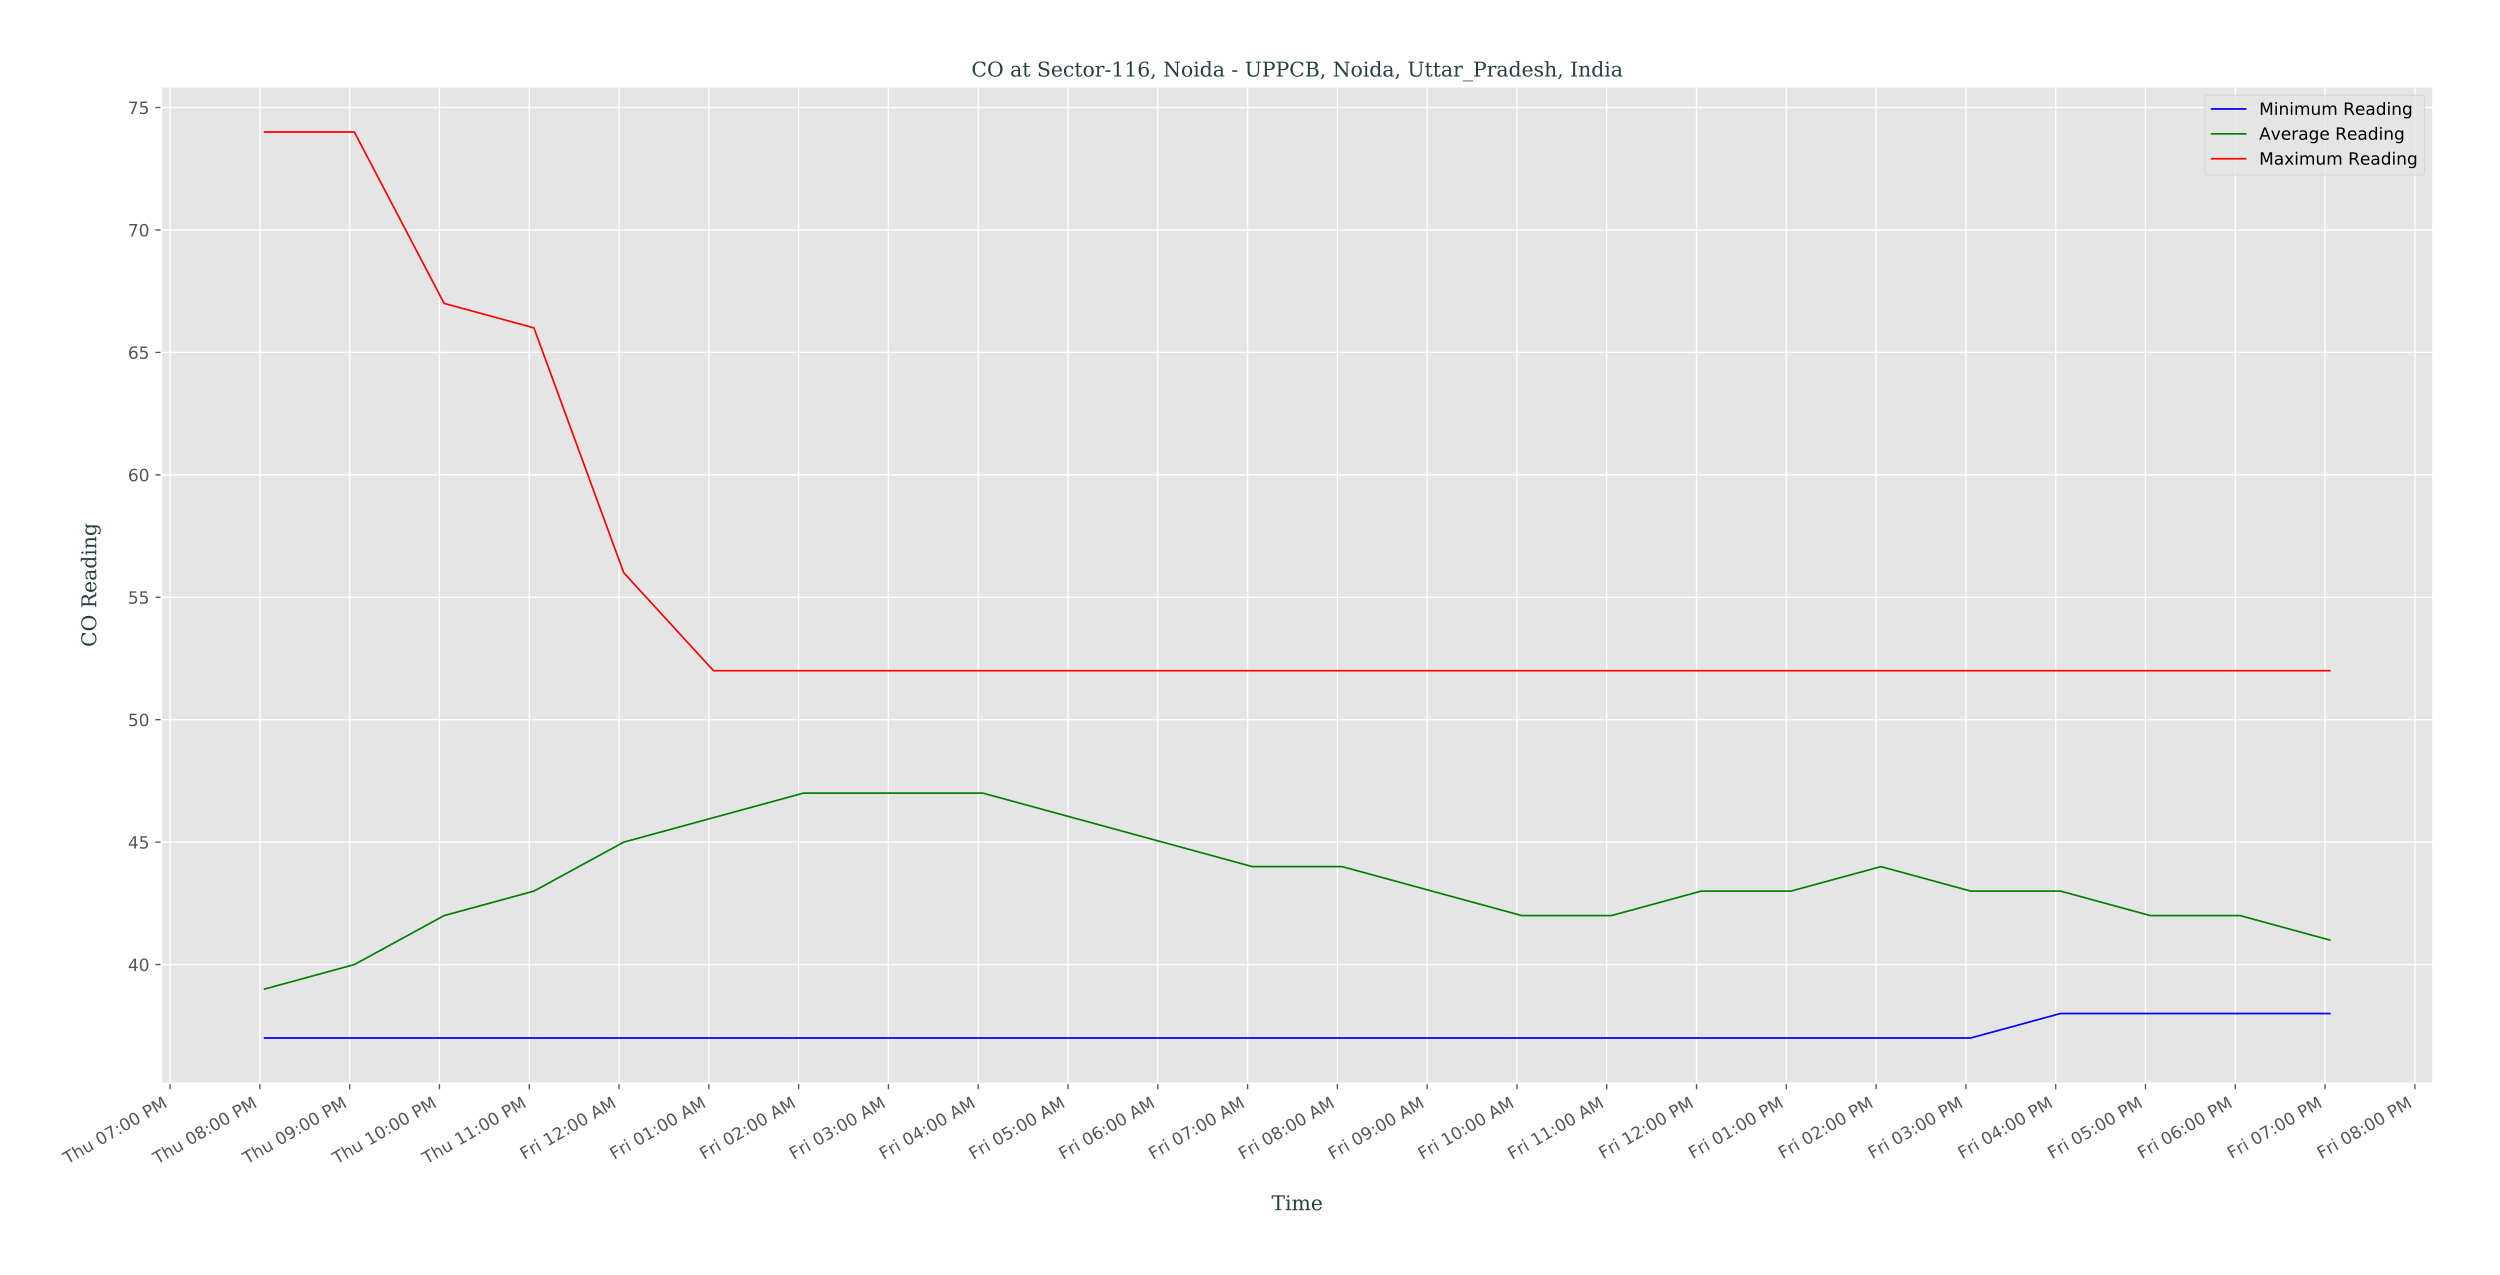 <?xml version="1.0" encoding="utf-8" standalone="no"?>
<!DOCTYPE svg PUBLIC "-//W3C//DTD SVG 1.1//EN"
  "http://www.w3.org/Graphics/SVG/1.1/DTD/svg11.dtd">
<!-- Created with matplotlib (http://matplotlib.org/) -->
<svg height="751.941pt" version="1.1" viewBox="0 0 1473.818 751.941" width="1473.818pt" xmlns="http://www.w3.org/2000/svg" xmlns:xlink="http://www.w3.org/1999/xlink">
 <defs>
  <style type="text/css">
*{stroke-linecap:butt;stroke-linejoin:round;}
  </style>
 </defs>
 <g id="figure_1">
  <g id="patch_1">
   <path d="M 0 751.941 
L 1473.818 751.941 
L 1473.818 0 
L 0 0 
z
" style="fill:#ffffff;"/>
  </g>
  <g id="axes_1">
   <g id="patch_2">
    <path d="M 95.118 638.638 
L 1434.318 638.638 
L 1434.318 51.118 
L 95.118 51.118 
z
" style="fill:#e5e5e5;"/>
   </g>
   <g id="matplotlib.axis_1">
    <g id="xtick_1">
     <g id="line2d_1">
      <path clip-path="url(#p111cdaf3e0)" d="M 100.262 638.638 
L 100.262 51.118 
" style="fill:none;stroke:#ffffff;stroke-linecap:square;stroke-width:0.8;"/>
     </g>
     <g id="line2d_2">
      <defs>
       <path d="M 0 0 
L 0 3.5 
" id="mb776123bd2" style="stroke:#555555;stroke-width:0.8;"/>
      </defs>
      <g>
       <use style="fill:#555555;stroke:#555555;stroke-width:0.8;" x="100.262" xlink:href="#mb776123bd2" y="638.638"/>
      </g>
     </g>
     <g id="text_1">
      <!-- Thu 07:00 PM -->
      <defs>
       <path d="M -0.297 72.906 
L 61.375 72.906 
L 61.375 64.594 
L 35.5 64.594 
L 35.5 0 
L 25.594 0 
L 25.594 64.594 
L -0.297 64.594 
z
" id="DejaVuSans-54"/>
       <path d="M 54.891 33.016 
L 54.891 0 
L 45.906 0 
L 45.906 32.719 
Q 45.906 40.484 42.875 44.328 
Q 39.844 48.188 33.797 48.188 
Q 26.516 48.188 22.312 43.547 
Q 18.109 38.922 18.109 30.906 
L 18.109 0 
L 9.078 0 
L 9.078 75.984 
L 18.109 75.984 
L 18.109 46.188 
Q 21.344 51.125 25.703 53.562 
Q 30.078 56 35.797 56 
Q 45.219 56 50.047 50.172 
Q 54.891 44.344 54.891 33.016 
z
" id="DejaVuSans-68"/>
       <path d="M 8.5 21.578 
L 8.5 54.688 
L 17.484 54.688 
L 17.484 21.922 
Q 17.484 14.156 20.5 10.266 
Q 23.531 6.391 29.594 6.391 
Q 36.859 6.391 41.078 11.031 
Q 45.312 15.672 45.312 23.688 
L 45.312 54.688 
L 54.297 54.688 
L 54.297 0 
L 45.312 0 
L 45.312 8.406 
Q 42.047 3.422 37.719 1 
Q 33.406 -1.422 27.688 -1.422 
Q 18.266 -1.422 13.375 4.438 
Q 8.5 10.297 8.5 21.578 
z
M 31.109 56 
z
" id="DejaVuSans-75"/>
       <path id="DejaVuSans-20"/>
       <path d="M 31.781 66.406 
Q 24.172 66.406 20.328 58.906 
Q 16.5 51.422 16.5 36.375 
Q 16.5 21.391 20.328 13.891 
Q 24.172 6.391 31.781 6.391 
Q 39.453 6.391 43.281 13.891 
Q 47.125 21.391 47.125 36.375 
Q 47.125 51.422 43.281 58.906 
Q 39.453 66.406 31.781 66.406 
z
M 31.781 74.219 
Q 44.047 74.219 50.516 64.516 
Q 56.984 54.828 56.984 36.375 
Q 56.984 17.969 50.516 8.266 
Q 44.047 -1.422 31.781 -1.422 
Q 19.531 -1.422 13.062 8.266 
Q 6.594 17.969 6.594 36.375 
Q 6.594 54.828 13.062 64.516 
Q 19.531 74.219 31.781 74.219 
z
" id="DejaVuSans-30"/>
       <path d="M 8.203 72.906 
L 55.078 72.906 
L 55.078 68.703 
L 28.609 0 
L 18.312 0 
L 43.219 64.594 
L 8.203 64.594 
z
" id="DejaVuSans-37"/>
       <path d="M 11.719 12.406 
L 22.016 12.406 
L 22.016 0 
L 11.719 0 
z
M 11.719 51.703 
L 22.016 51.703 
L 22.016 39.312 
L 11.719 39.312 
z
" id="DejaVuSans-3a"/>
       <path d="M 19.672 64.797 
L 19.672 37.406 
L 32.078 37.406 
Q 38.969 37.406 42.719 40.969 
Q 46.484 44.531 46.484 51.125 
Q 46.484 57.672 42.719 61.234 
Q 38.969 64.797 32.078 64.797 
z
M 9.812 72.906 
L 32.078 72.906 
Q 44.344 72.906 50.609 67.359 
Q 56.891 61.812 56.891 51.125 
Q 56.891 40.328 50.609 34.812 
Q 44.344 29.297 32.078 29.297 
L 19.672 29.297 
L 19.672 0 
L 9.812 0 
z
" id="DejaVuSans-50"/>
       <path d="M 9.812 72.906 
L 24.516 72.906 
L 43.109 23.297 
L 61.812 72.906 
L 76.516 72.906 
L 76.516 0 
L 66.891 0 
L 66.891 64.016 
L 48.094 14.016 
L 38.188 14.016 
L 19.391 64.016 
L 19.391 0 
L 9.812 0 
z
" id="DejaVuSans-4d"/>
      </defs>
      <g style="fill:#555555;" transform="translate(39.799 686.526)rotate(-30)scale(0.1 -0.1)">
       <use xlink:href="#DejaVuSans-54"/>
       <use x="61.084" xlink:href="#DejaVuSans-68"/>
       <use x="124.463" xlink:href="#DejaVuSans-75"/>
       <use x="187.842" xlink:href="#DejaVuSans-20"/>
       <use x="219.629" xlink:href="#DejaVuSans-30"/>
       <use x="283.252" xlink:href="#DejaVuSans-37"/>
       <use x="346.875" xlink:href="#DejaVuSans-3a"/>
       <use x="380.566" xlink:href="#DejaVuSans-30"/>
       <use x="444.189" xlink:href="#DejaVuSans-30"/>
       <use x="507.812" xlink:href="#DejaVuSans-20"/>
       <use x="539.6" xlink:href="#DejaVuSans-50"/>
       <use x="599.902" xlink:href="#DejaVuSans-4d"/>
      </g>
     </g>
    </g>
    <g id="xtick_2">
     <g id="line2d_3">
      <path clip-path="url(#p111cdaf3e0)" d="M 153.197 638.638 
L 153.197 51.118 
" style="fill:none;stroke:#ffffff;stroke-linecap:square;stroke-width:0.8;"/>
     </g>
     <g id="line2d_4">
      <g>
       <use style="fill:#555555;stroke:#555555;stroke-width:0.8;" x="153.197" xlink:href="#mb776123bd2" y="638.638"/>
      </g>
     </g>
     <g id="text_2">
      <!-- Thu 08:00 PM -->
      <defs>
       <path d="M 31.781 34.625 
Q 24.75 34.625 20.719 30.859 
Q 16.703 27.094 16.703 20.516 
Q 16.703 13.922 20.719 10.156 
Q 24.75 6.391 31.781 6.391 
Q 38.812 6.391 42.859 10.172 
Q 46.922 13.969 46.922 20.516 
Q 46.922 27.094 42.891 30.859 
Q 38.875 34.625 31.781 34.625 
z
M 21.922 38.812 
Q 15.578 40.375 12.031 44.719 
Q 8.5 49.078 8.5 55.328 
Q 8.5 64.062 14.719 69.141 
Q 20.953 74.219 31.781 74.219 
Q 42.672 74.219 48.875 69.141 
Q 55.078 64.062 55.078 55.328 
Q 55.078 49.078 51.531 44.719 
Q 48 40.375 41.703 38.812 
Q 48.828 37.156 52.797 32.312 
Q 56.781 27.484 56.781 20.516 
Q 56.781 9.906 50.312 4.234 
Q 43.844 -1.422 31.781 -1.422 
Q 19.734 -1.422 13.25 4.234 
Q 6.781 9.906 6.781 20.516 
Q 6.781 27.484 10.781 32.312 
Q 14.797 37.156 21.922 38.812 
z
M 18.312 54.391 
Q 18.312 48.734 21.844 45.562 
Q 25.391 42.391 31.781 42.391 
Q 38.141 42.391 41.719 45.562 
Q 45.312 48.734 45.312 54.391 
Q 45.312 60.062 41.719 63.234 
Q 38.141 66.406 31.781 66.406 
Q 25.391 66.406 21.844 63.234 
Q 18.312 60.062 18.312 54.391 
z
" id="DejaVuSans-38"/>
      </defs>
      <g style="fill:#555555;" transform="translate(92.734 686.526)rotate(-30)scale(0.1 -0.1)">
       <use xlink:href="#DejaVuSans-54"/>
       <use x="61.084" xlink:href="#DejaVuSans-68"/>
       <use x="124.463" xlink:href="#DejaVuSans-75"/>
       <use x="187.842" xlink:href="#DejaVuSans-20"/>
       <use x="219.629" xlink:href="#DejaVuSans-30"/>
       <use x="283.252" xlink:href="#DejaVuSans-38"/>
       <use x="346.875" xlink:href="#DejaVuSans-3a"/>
       <use x="380.566" xlink:href="#DejaVuSans-30"/>
       <use x="444.189" xlink:href="#DejaVuSans-30"/>
       <use x="507.812" xlink:href="#DejaVuSans-20"/>
       <use x="539.6" xlink:href="#DejaVuSans-50"/>
       <use x="599.902" xlink:href="#DejaVuSans-4d"/>
      </g>
     </g>
    </g>
    <g id="xtick_3">
     <g id="line2d_5">
      <path clip-path="url(#p111cdaf3e0)" d="M 206.131 638.638 
L 206.131 51.118 
" style="fill:none;stroke:#ffffff;stroke-linecap:square;stroke-width:0.8;"/>
     </g>
     <g id="line2d_6">
      <g>
       <use style="fill:#555555;stroke:#555555;stroke-width:0.8;" x="206.131" xlink:href="#mb776123bd2" y="638.638"/>
      </g>
     </g>
     <g id="text_3">
      <!-- Thu 09:00 PM -->
      <defs>
       <path d="M 10.984 1.516 
L 10.984 10.5 
Q 14.703 8.734 18.5 7.812 
Q 22.312 6.891 25.984 6.891 
Q 35.75 6.891 40.891 13.453 
Q 46.047 20.016 46.781 33.406 
Q 43.953 29.203 39.594 26.953 
Q 35.25 24.703 29.984 24.703 
Q 19.047 24.703 12.672 31.312 
Q 6.297 37.938 6.297 49.422 
Q 6.297 60.641 12.938 67.422 
Q 19.578 74.219 30.609 74.219 
Q 43.266 74.219 49.922 64.516 
Q 56.594 54.828 56.594 36.375 
Q 56.594 19.141 48.406 8.859 
Q 40.234 -1.422 26.422 -1.422 
Q 22.703 -1.422 18.891 -0.688 
Q 15.094 0.047 10.984 1.516 
z
M 30.609 32.422 
Q 37.25 32.422 41.125 36.953 
Q 45.016 41.5 45.016 49.422 
Q 45.016 57.281 41.125 61.844 
Q 37.25 66.406 30.609 66.406 
Q 23.969 66.406 20.094 61.844 
Q 16.219 57.281 16.219 49.422 
Q 16.219 41.5 20.094 36.953 
Q 23.969 32.422 30.609 32.422 
z
" id="DejaVuSans-39"/>
      </defs>
      <g style="fill:#555555;" transform="translate(145.669 686.526)rotate(-30)scale(0.1 -0.1)">
       <use xlink:href="#DejaVuSans-54"/>
       <use x="61.084" xlink:href="#DejaVuSans-68"/>
       <use x="124.463" xlink:href="#DejaVuSans-75"/>
       <use x="187.842" xlink:href="#DejaVuSans-20"/>
       <use x="219.629" xlink:href="#DejaVuSans-30"/>
       <use x="283.252" xlink:href="#DejaVuSans-39"/>
       <use x="346.875" xlink:href="#DejaVuSans-3a"/>
       <use x="380.566" xlink:href="#DejaVuSans-30"/>
       <use x="444.189" xlink:href="#DejaVuSans-30"/>
       <use x="507.812" xlink:href="#DejaVuSans-20"/>
       <use x="539.6" xlink:href="#DejaVuSans-50"/>
       <use x="599.902" xlink:href="#DejaVuSans-4d"/>
      </g>
     </g>
    </g>
    <g id="xtick_4">
     <g id="line2d_7">
      <path clip-path="url(#p111cdaf3e0)" d="M 259.066 638.638 
L 259.066 51.118 
" style="fill:none;stroke:#ffffff;stroke-linecap:square;stroke-width:0.8;"/>
     </g>
     <g id="line2d_8">
      <g>
       <use style="fill:#555555;stroke:#555555;stroke-width:0.8;" x="259.066" xlink:href="#mb776123bd2" y="638.638"/>
      </g>
     </g>
     <g id="text_4">
      <!-- Thu 10:00 PM -->
      <defs>
       <path d="M 12.406 8.297 
L 28.516 8.297 
L 28.516 63.922 
L 10.984 60.406 
L 10.984 69.391 
L 28.422 72.906 
L 38.281 72.906 
L 38.281 8.297 
L 54.391 8.297 
L 54.391 0 
L 12.406 0 
z
" id="DejaVuSans-31"/>
      </defs>
      <g style="fill:#555555;" transform="translate(198.603 686.526)rotate(-30)scale(0.1 -0.1)">
       <use xlink:href="#DejaVuSans-54"/>
       <use x="61.084" xlink:href="#DejaVuSans-68"/>
       <use x="124.463" xlink:href="#DejaVuSans-75"/>
       <use x="187.842" xlink:href="#DejaVuSans-20"/>
       <use x="219.629" xlink:href="#DejaVuSans-31"/>
       <use x="283.252" xlink:href="#DejaVuSans-30"/>
       <use x="346.875" xlink:href="#DejaVuSans-3a"/>
       <use x="380.566" xlink:href="#DejaVuSans-30"/>
       <use x="444.189" xlink:href="#DejaVuSans-30"/>
       <use x="507.812" xlink:href="#DejaVuSans-20"/>
       <use x="539.6" xlink:href="#DejaVuSans-50"/>
       <use x="599.902" xlink:href="#DejaVuSans-4d"/>
      </g>
     </g>
    </g>
    <g id="xtick_5">
     <g id="line2d_9">
      <path clip-path="url(#p111cdaf3e0)" d="M 312.001 638.638 
L 312.001 51.118 
" style="fill:none;stroke:#ffffff;stroke-linecap:square;stroke-width:0.8;"/>
     </g>
     <g id="line2d_10">
      <g>
       <use style="fill:#555555;stroke:#555555;stroke-width:0.8;" x="312.001" xlink:href="#mb776123bd2" y="638.638"/>
      </g>
     </g>
     <g id="text_5">
      <!-- Thu 11:00 PM -->
      <g style="fill:#555555;" transform="translate(251.538 686.526)rotate(-30)scale(0.1 -0.1)">
       <use xlink:href="#DejaVuSans-54"/>
       <use x="61.084" xlink:href="#DejaVuSans-68"/>
       <use x="124.463" xlink:href="#DejaVuSans-75"/>
       <use x="187.842" xlink:href="#DejaVuSans-20"/>
       <use x="219.629" xlink:href="#DejaVuSans-31"/>
       <use x="283.252" xlink:href="#DejaVuSans-31"/>
       <use x="346.875" xlink:href="#DejaVuSans-3a"/>
       <use x="380.566" xlink:href="#DejaVuSans-30"/>
       <use x="444.189" xlink:href="#DejaVuSans-30"/>
       <use x="507.812" xlink:href="#DejaVuSans-20"/>
       <use x="539.6" xlink:href="#DejaVuSans-50"/>
       <use x="599.902" xlink:href="#DejaVuSans-4d"/>
      </g>
     </g>
    </g>
    <g id="xtick_6">
     <g id="line2d_11">
      <path clip-path="url(#p111cdaf3e0)" d="M 364.936 638.638 
L 364.936 51.118 
" style="fill:none;stroke:#ffffff;stroke-linecap:square;stroke-width:0.8;"/>
     </g>
     <g id="line2d_12">
      <g>
       <use style="fill:#555555;stroke:#555555;stroke-width:0.8;" x="364.936" xlink:href="#mb776123bd2" y="638.638"/>
      </g>
     </g>
     <g id="text_6">
      <!-- Fri 12:00 AM -->
      <defs>
       <path d="M 9.812 72.906 
L 51.703 72.906 
L 51.703 64.594 
L 19.672 64.594 
L 19.672 43.109 
L 48.578 43.109 
L 48.578 34.812 
L 19.672 34.812 
L 19.672 0 
L 9.812 0 
z
" id="DejaVuSans-46"/>
       <path d="M 41.109 46.297 
Q 39.594 47.172 37.812 47.578 
Q 36.031 48 33.891 48 
Q 26.266 48 22.188 43.047 
Q 18.109 38.094 18.109 28.812 
L 18.109 0 
L 9.078 0 
L 9.078 54.688 
L 18.109 54.688 
L 18.109 46.188 
Q 20.953 51.172 25.484 53.578 
Q 30.031 56 36.531 56 
Q 37.453 56 38.578 55.875 
Q 39.703 55.766 41.062 55.516 
z
" id="DejaVuSans-72"/>
       <path d="M 9.422 54.688 
L 18.406 54.688 
L 18.406 0 
L 9.422 0 
z
M 9.422 75.984 
L 18.406 75.984 
L 18.406 64.594 
L 9.422 64.594 
z
" id="DejaVuSans-69"/>
       <path d="M 19.188 8.297 
L 53.609 8.297 
L 53.609 0 
L 7.328 0 
L 7.328 8.297 
Q 12.938 14.109 22.625 23.891 
Q 32.328 33.688 34.812 36.531 
Q 39.547 41.844 41.422 45.531 
Q 43.312 49.219 43.312 52.781 
Q 43.312 58.594 39.234 62.25 
Q 35.156 65.922 28.609 65.922 
Q 23.969 65.922 18.812 64.312 
Q 13.672 62.703 7.812 59.422 
L 7.812 69.391 
Q 13.766 71.781 18.938 73 
Q 24.125 74.219 28.422 74.219 
Q 39.75 74.219 46.484 68.547 
Q 53.219 62.891 53.219 53.422 
Q 53.219 48.922 51.531 44.891 
Q 49.859 40.875 45.406 35.406 
Q 44.188 33.984 37.641 27.219 
Q 31.109 20.453 19.188 8.297 
z
" id="DejaVuSans-32"/>
       <path d="M 34.188 63.188 
L 20.797 26.906 
L 47.609 26.906 
z
M 28.609 72.906 
L 39.797 72.906 
L 67.578 0 
L 57.328 0 
L 50.688 18.703 
L 17.828 18.703 
L 11.188 0 
L 0.781 0 
z
" id="DejaVuSans-41"/>
      </defs>
      <g style="fill:#555555;" transform="translate(309.099 683.855)rotate(-30)scale(0.1 -0.1)">
       <use xlink:href="#DejaVuSans-46"/>
       <use x="57.41" xlink:href="#DejaVuSans-72"/>
       <use x="98.523" xlink:href="#DejaVuSans-69"/>
       <use x="126.307" xlink:href="#DejaVuSans-20"/>
       <use x="158.094" xlink:href="#DejaVuSans-31"/>
       <use x="221.717" xlink:href="#DejaVuSans-32"/>
       <use x="285.34" xlink:href="#DejaVuSans-3a"/>
       <use x="319.031" xlink:href="#DejaVuSans-30"/>
       <use x="382.654" xlink:href="#DejaVuSans-30"/>
       <use x="446.277" xlink:href="#DejaVuSans-20"/>
       <use x="478.064" xlink:href="#DejaVuSans-41"/>
       <use x="546.473" xlink:href="#DejaVuSans-4d"/>
      </g>
     </g>
    </g>
    <g id="xtick_7">
     <g id="line2d_13">
      <path clip-path="url(#p111cdaf3e0)" d="M 417.87 638.638 
L 417.87 51.118 
" style="fill:none;stroke:#ffffff;stroke-linecap:square;stroke-width:0.8;"/>
     </g>
     <g id="line2d_14">
      <g>
       <use style="fill:#555555;stroke:#555555;stroke-width:0.8;" x="417.87" xlink:href="#mb776123bd2" y="638.638"/>
      </g>
     </g>
     <g id="text_7">
      <!-- Fri 01:00 AM -->
      <g style="fill:#555555;" transform="translate(362.034 683.855)rotate(-30)scale(0.1 -0.1)">
       <use xlink:href="#DejaVuSans-46"/>
       <use x="57.41" xlink:href="#DejaVuSans-72"/>
       <use x="98.523" xlink:href="#DejaVuSans-69"/>
       <use x="126.307" xlink:href="#DejaVuSans-20"/>
       <use x="158.094" xlink:href="#DejaVuSans-30"/>
       <use x="221.717" xlink:href="#DejaVuSans-31"/>
       <use x="285.34" xlink:href="#DejaVuSans-3a"/>
       <use x="319.031" xlink:href="#DejaVuSans-30"/>
       <use x="382.654" xlink:href="#DejaVuSans-30"/>
       <use x="446.277" xlink:href="#DejaVuSans-20"/>
       <use x="478.064" xlink:href="#DejaVuSans-41"/>
       <use x="546.473" xlink:href="#DejaVuSans-4d"/>
      </g>
     </g>
    </g>
    <g id="xtick_8">
     <g id="line2d_15">
      <path clip-path="url(#p111cdaf3e0)" d="M 470.805 638.638 
L 470.805 51.118 
" style="fill:none;stroke:#ffffff;stroke-linecap:square;stroke-width:0.8;"/>
     </g>
     <g id="line2d_16">
      <g>
       <use style="fill:#555555;stroke:#555555;stroke-width:0.8;" x="470.805" xlink:href="#mb776123bd2" y="638.638"/>
      </g>
     </g>
     <g id="text_8">
      <!-- Fri 02:00 AM -->
      <g style="fill:#555555;" transform="translate(414.969 683.855)rotate(-30)scale(0.1 -0.1)">
       <use xlink:href="#DejaVuSans-46"/>
       <use x="57.41" xlink:href="#DejaVuSans-72"/>
       <use x="98.523" xlink:href="#DejaVuSans-69"/>
       <use x="126.307" xlink:href="#DejaVuSans-20"/>
       <use x="158.094" xlink:href="#DejaVuSans-30"/>
       <use x="221.717" xlink:href="#DejaVuSans-32"/>
       <use x="285.34" xlink:href="#DejaVuSans-3a"/>
       <use x="319.031" xlink:href="#DejaVuSans-30"/>
       <use x="382.654" xlink:href="#DejaVuSans-30"/>
       <use x="446.277" xlink:href="#DejaVuSans-20"/>
       <use x="478.064" xlink:href="#DejaVuSans-41"/>
       <use x="546.473" xlink:href="#DejaVuSans-4d"/>
      </g>
     </g>
    </g>
    <g id="xtick_9">
     <g id="line2d_17">
      <path clip-path="url(#p111cdaf3e0)" d="M 523.74 638.638 
L 523.74 51.118 
" style="fill:none;stroke:#ffffff;stroke-linecap:square;stroke-width:0.8;"/>
     </g>
     <g id="line2d_18">
      <g>
       <use style="fill:#555555;stroke:#555555;stroke-width:0.8;" x="523.74" xlink:href="#mb776123bd2" y="638.638"/>
      </g>
     </g>
     <g id="text_9">
      <!-- Fri 03:00 AM -->
      <defs>
       <path d="M 40.578 39.312 
Q 47.656 37.797 51.625 33 
Q 55.609 28.219 55.609 21.188 
Q 55.609 10.406 48.188 4.484 
Q 40.766 -1.422 27.094 -1.422 
Q 22.516 -1.422 17.656 -0.516 
Q 12.797 0.391 7.625 2.203 
L 7.625 11.719 
Q 11.719 9.328 16.594 8.109 
Q 21.484 6.891 26.812 6.891 
Q 36.078 6.891 40.938 10.547 
Q 45.797 14.203 45.797 21.188 
Q 45.797 27.641 41.281 31.266 
Q 36.766 34.906 28.719 34.906 
L 20.219 34.906 
L 20.219 43.016 
L 29.109 43.016 
Q 36.375 43.016 40.234 45.922 
Q 44.094 48.828 44.094 54.297 
Q 44.094 59.906 40.109 62.906 
Q 36.141 65.922 28.719 65.922 
Q 24.656 65.922 20.016 65.031 
Q 15.375 64.156 9.812 62.312 
L 9.812 71.094 
Q 15.438 72.656 20.344 73.438 
Q 25.25 74.219 29.594 74.219 
Q 40.828 74.219 47.359 69.109 
Q 53.906 64.016 53.906 55.328 
Q 53.906 49.266 50.438 45.094 
Q 46.969 40.922 40.578 39.312 
z
" id="DejaVuSans-33"/>
      </defs>
      <g style="fill:#555555;" transform="translate(467.903 683.855)rotate(-30)scale(0.1 -0.1)">
       <use xlink:href="#DejaVuSans-46"/>
       <use x="57.41" xlink:href="#DejaVuSans-72"/>
       <use x="98.523" xlink:href="#DejaVuSans-69"/>
       <use x="126.307" xlink:href="#DejaVuSans-20"/>
       <use x="158.094" xlink:href="#DejaVuSans-30"/>
       <use x="221.717" xlink:href="#DejaVuSans-33"/>
       <use x="285.34" xlink:href="#DejaVuSans-3a"/>
       <use x="319.031" xlink:href="#DejaVuSans-30"/>
       <use x="382.654" xlink:href="#DejaVuSans-30"/>
       <use x="446.277" xlink:href="#DejaVuSans-20"/>
       <use x="478.064" xlink:href="#DejaVuSans-41"/>
       <use x="546.473" xlink:href="#DejaVuSans-4d"/>
      </g>
     </g>
    </g>
    <g id="xtick_10">
     <g id="line2d_19">
      <path clip-path="url(#p111cdaf3e0)" d="M 576.674 638.638 
L 576.674 51.118 
" style="fill:none;stroke:#ffffff;stroke-linecap:square;stroke-width:0.8;"/>
     </g>
     <g id="line2d_20">
      <g>
       <use style="fill:#555555;stroke:#555555;stroke-width:0.8;" x="576.674" xlink:href="#mb776123bd2" y="638.638"/>
      </g>
     </g>
     <g id="text_10">
      <!-- Fri 04:00 AM -->
      <defs>
       <path d="M 37.797 64.312 
L 12.891 25.391 
L 37.797 25.391 
z
M 35.203 72.906 
L 47.609 72.906 
L 47.609 25.391 
L 58.016 25.391 
L 58.016 17.188 
L 47.609 17.188 
L 47.609 0 
L 37.797 0 
L 37.797 17.188 
L 4.891 17.188 
L 4.891 26.703 
z
" id="DejaVuSans-34"/>
      </defs>
      <g style="fill:#555555;" transform="translate(520.838 683.855)rotate(-30)scale(0.1 -0.1)">
       <use xlink:href="#DejaVuSans-46"/>
       <use x="57.41" xlink:href="#DejaVuSans-72"/>
       <use x="98.523" xlink:href="#DejaVuSans-69"/>
       <use x="126.307" xlink:href="#DejaVuSans-20"/>
       <use x="158.094" xlink:href="#DejaVuSans-30"/>
       <use x="221.717" xlink:href="#DejaVuSans-34"/>
       <use x="285.34" xlink:href="#DejaVuSans-3a"/>
       <use x="319.031" xlink:href="#DejaVuSans-30"/>
       <use x="382.654" xlink:href="#DejaVuSans-30"/>
       <use x="446.277" xlink:href="#DejaVuSans-20"/>
       <use x="478.064" xlink:href="#DejaVuSans-41"/>
       <use x="546.473" xlink:href="#DejaVuSans-4d"/>
      </g>
     </g>
    </g>
    <g id="xtick_11">
     <g id="line2d_21">
      <path clip-path="url(#p111cdaf3e0)" d="M 629.609 638.638 
L 629.609 51.118 
" style="fill:none;stroke:#ffffff;stroke-linecap:square;stroke-width:0.8;"/>
     </g>
     <g id="line2d_22">
      <g>
       <use style="fill:#555555;stroke:#555555;stroke-width:0.8;" x="629.609" xlink:href="#mb776123bd2" y="638.638"/>
      </g>
     </g>
     <g id="text_11">
      <!-- Fri 05:00 AM -->
      <defs>
       <path d="M 10.797 72.906 
L 49.516 72.906 
L 49.516 64.594 
L 19.828 64.594 
L 19.828 46.734 
Q 21.969 47.469 24.109 47.828 
Q 26.266 48.188 28.422 48.188 
Q 40.625 48.188 47.75 41.5 
Q 54.891 34.812 54.891 23.391 
Q 54.891 11.625 47.562 5.094 
Q 40.234 -1.422 26.906 -1.422 
Q 22.312 -1.422 17.547 -0.641 
Q 12.797 0.141 7.719 1.703 
L 7.719 11.625 
Q 12.109 9.234 16.797 8.062 
Q 21.484 6.891 26.703 6.891 
Q 35.156 6.891 40.078 11.328 
Q 45.016 15.766 45.016 23.391 
Q 45.016 31 40.078 35.438 
Q 35.156 39.891 26.703 39.891 
Q 22.75 39.891 18.812 39.016 
Q 14.891 38.141 10.797 36.281 
z
" id="DejaVuSans-35"/>
      </defs>
      <g style="fill:#555555;" transform="translate(573.773 683.855)rotate(-30)scale(0.1 -0.1)">
       <use xlink:href="#DejaVuSans-46"/>
       <use x="57.41" xlink:href="#DejaVuSans-72"/>
       <use x="98.523" xlink:href="#DejaVuSans-69"/>
       <use x="126.307" xlink:href="#DejaVuSans-20"/>
       <use x="158.094" xlink:href="#DejaVuSans-30"/>
       <use x="221.717" xlink:href="#DejaVuSans-35"/>
       <use x="285.34" xlink:href="#DejaVuSans-3a"/>
       <use x="319.031" xlink:href="#DejaVuSans-30"/>
       <use x="382.654" xlink:href="#DejaVuSans-30"/>
       <use x="446.277" xlink:href="#DejaVuSans-20"/>
       <use x="478.064" xlink:href="#DejaVuSans-41"/>
       <use x="546.473" xlink:href="#DejaVuSans-4d"/>
      </g>
     </g>
    </g>
    <g id="xtick_12">
     <g id="line2d_23">
      <path clip-path="url(#p111cdaf3e0)" d="M 682.544 638.638 
L 682.544 51.118 
" style="fill:none;stroke:#ffffff;stroke-linecap:square;stroke-width:0.8;"/>
     </g>
     <g id="line2d_24">
      <g>
       <use style="fill:#555555;stroke:#555555;stroke-width:0.8;" x="682.544" xlink:href="#mb776123bd2" y="638.638"/>
      </g>
     </g>
     <g id="text_12">
      <!-- Fri 06:00 AM -->
      <defs>
       <path d="M 33.016 40.375 
Q 26.375 40.375 22.484 35.828 
Q 18.609 31.297 18.609 23.391 
Q 18.609 15.531 22.484 10.953 
Q 26.375 6.391 33.016 6.391 
Q 39.656 6.391 43.531 10.953 
Q 47.406 15.531 47.406 23.391 
Q 47.406 31.297 43.531 35.828 
Q 39.656 40.375 33.016 40.375 
z
M 52.594 71.297 
L 52.594 62.312 
Q 48.875 64.062 45.094 64.984 
Q 41.312 65.922 37.594 65.922 
Q 27.828 65.922 22.672 59.328 
Q 17.531 52.734 16.797 39.406 
Q 19.672 43.656 24.016 45.922 
Q 28.375 48.188 33.594 48.188 
Q 44.578 48.188 50.953 41.516 
Q 57.328 34.859 57.328 23.391 
Q 57.328 12.156 50.688 5.359 
Q 44.047 -1.422 33.016 -1.422 
Q 20.359 -1.422 13.672 8.266 
Q 6.984 17.969 6.984 36.375 
Q 6.984 53.656 15.188 63.938 
Q 23.391 74.219 37.203 74.219 
Q 40.922 74.219 44.703 73.484 
Q 48.484 72.75 52.594 71.297 
z
" id="DejaVuSans-36"/>
      </defs>
      <g style="fill:#555555;" transform="translate(626.708 683.855)rotate(-30)scale(0.1 -0.1)">
       <use xlink:href="#DejaVuSans-46"/>
       <use x="57.41" xlink:href="#DejaVuSans-72"/>
       <use x="98.523" xlink:href="#DejaVuSans-69"/>
       <use x="126.307" xlink:href="#DejaVuSans-20"/>
       <use x="158.094" xlink:href="#DejaVuSans-30"/>
       <use x="221.717" xlink:href="#DejaVuSans-36"/>
       <use x="285.34" xlink:href="#DejaVuSans-3a"/>
       <use x="319.031" xlink:href="#DejaVuSans-30"/>
       <use x="382.654" xlink:href="#DejaVuSans-30"/>
       <use x="446.277" xlink:href="#DejaVuSans-20"/>
       <use x="478.064" xlink:href="#DejaVuSans-41"/>
       <use x="546.473" xlink:href="#DejaVuSans-4d"/>
      </g>
     </g>
    </g>
    <g id="xtick_13">
     <g id="line2d_25">
      <path clip-path="url(#p111cdaf3e0)" d="M 735.479 638.638 
L 735.479 51.118 
" style="fill:none;stroke:#ffffff;stroke-linecap:square;stroke-width:0.8;"/>
     </g>
     <g id="line2d_26">
      <g>
       <use style="fill:#555555;stroke:#555555;stroke-width:0.8;" x="735.479" xlink:href="#mb776123bd2" y="638.638"/>
      </g>
     </g>
     <g id="text_13">
      <!-- Fri 07:00 AM -->
      <g style="fill:#555555;" transform="translate(679.642 683.855)rotate(-30)scale(0.1 -0.1)">
       <use xlink:href="#DejaVuSans-46"/>
       <use x="57.41" xlink:href="#DejaVuSans-72"/>
       <use x="98.523" xlink:href="#DejaVuSans-69"/>
       <use x="126.307" xlink:href="#DejaVuSans-20"/>
       <use x="158.094" xlink:href="#DejaVuSans-30"/>
       <use x="221.717" xlink:href="#DejaVuSans-37"/>
       <use x="285.34" xlink:href="#DejaVuSans-3a"/>
       <use x="319.031" xlink:href="#DejaVuSans-30"/>
       <use x="382.654" xlink:href="#DejaVuSans-30"/>
       <use x="446.277" xlink:href="#DejaVuSans-20"/>
       <use x="478.064" xlink:href="#DejaVuSans-41"/>
       <use x="546.473" xlink:href="#DejaVuSans-4d"/>
      </g>
     </g>
    </g>
    <g id="xtick_14">
     <g id="line2d_27">
      <path clip-path="url(#p111cdaf3e0)" d="M 788.413 638.638 
L 788.413 51.118 
" style="fill:none;stroke:#ffffff;stroke-linecap:square;stroke-width:0.8;"/>
     </g>
     <g id="line2d_28">
      <g>
       <use style="fill:#555555;stroke:#555555;stroke-width:0.8;" x="788.413" xlink:href="#mb776123bd2" y="638.638"/>
      </g>
     </g>
     <g id="text_14">
      <!-- Fri 08:00 AM -->
      <g style="fill:#555555;" transform="translate(732.577 683.855)rotate(-30)scale(0.1 -0.1)">
       <use xlink:href="#DejaVuSans-46"/>
       <use x="57.41" xlink:href="#DejaVuSans-72"/>
       <use x="98.523" xlink:href="#DejaVuSans-69"/>
       <use x="126.307" xlink:href="#DejaVuSans-20"/>
       <use x="158.094" xlink:href="#DejaVuSans-30"/>
       <use x="221.717" xlink:href="#DejaVuSans-38"/>
       <use x="285.34" xlink:href="#DejaVuSans-3a"/>
       <use x="319.031" xlink:href="#DejaVuSans-30"/>
       <use x="382.654" xlink:href="#DejaVuSans-30"/>
       <use x="446.277" xlink:href="#DejaVuSans-20"/>
       <use x="478.064" xlink:href="#DejaVuSans-41"/>
       <use x="546.473" xlink:href="#DejaVuSans-4d"/>
      </g>
     </g>
    </g>
    <g id="xtick_15">
     <g id="line2d_29">
      <path clip-path="url(#p111cdaf3e0)" d="M 841.348 638.638 
L 841.348 51.118 
" style="fill:none;stroke:#ffffff;stroke-linecap:square;stroke-width:0.8;"/>
     </g>
     <g id="line2d_30">
      <g>
       <use style="fill:#555555;stroke:#555555;stroke-width:0.8;" x="841.348" xlink:href="#mb776123bd2" y="638.638"/>
      </g>
     </g>
     <g id="text_15">
      <!-- Fri 09:00 AM -->
      <g style="fill:#555555;" transform="translate(785.512 683.855)rotate(-30)scale(0.1 -0.1)">
       <use xlink:href="#DejaVuSans-46"/>
       <use x="57.41" xlink:href="#DejaVuSans-72"/>
       <use x="98.523" xlink:href="#DejaVuSans-69"/>
       <use x="126.307" xlink:href="#DejaVuSans-20"/>
       <use x="158.094" xlink:href="#DejaVuSans-30"/>
       <use x="221.717" xlink:href="#DejaVuSans-39"/>
       <use x="285.34" xlink:href="#DejaVuSans-3a"/>
       <use x="319.031" xlink:href="#DejaVuSans-30"/>
       <use x="382.654" xlink:href="#DejaVuSans-30"/>
       <use x="446.277" xlink:href="#DejaVuSans-20"/>
       <use x="478.064" xlink:href="#DejaVuSans-41"/>
       <use x="546.473" xlink:href="#DejaVuSans-4d"/>
      </g>
     </g>
    </g>
    <g id="xtick_16">
     <g id="line2d_31">
      <path clip-path="url(#p111cdaf3e0)" d="M 894.283 638.638 
L 894.283 51.118 
" style="fill:none;stroke:#ffffff;stroke-linecap:square;stroke-width:0.8;"/>
     </g>
     <g id="line2d_32">
      <g>
       <use style="fill:#555555;stroke:#555555;stroke-width:0.8;" x="894.283" xlink:href="#mb776123bd2" y="638.638"/>
      </g>
     </g>
     <g id="text_16">
      <!-- Fri 10:00 AM -->
      <g style="fill:#555555;" transform="translate(838.447 683.855)rotate(-30)scale(0.1 -0.1)">
       <use xlink:href="#DejaVuSans-46"/>
       <use x="57.41" xlink:href="#DejaVuSans-72"/>
       <use x="98.523" xlink:href="#DejaVuSans-69"/>
       <use x="126.307" xlink:href="#DejaVuSans-20"/>
       <use x="158.094" xlink:href="#DejaVuSans-31"/>
       <use x="221.717" xlink:href="#DejaVuSans-30"/>
       <use x="285.34" xlink:href="#DejaVuSans-3a"/>
       <use x="319.031" xlink:href="#DejaVuSans-30"/>
       <use x="382.654" xlink:href="#DejaVuSans-30"/>
       <use x="446.277" xlink:href="#DejaVuSans-20"/>
       <use x="478.064" xlink:href="#DejaVuSans-41"/>
       <use x="546.473" xlink:href="#DejaVuSans-4d"/>
      </g>
     </g>
    </g>
    <g id="xtick_17">
     <g id="line2d_33">
      <path clip-path="url(#p111cdaf3e0)" d="M 947.218 638.638 
L 947.218 51.118 
" style="fill:none;stroke:#ffffff;stroke-linecap:square;stroke-width:0.8;"/>
     </g>
     <g id="line2d_34">
      <g>
       <use style="fill:#555555;stroke:#555555;stroke-width:0.8;" x="947.218" xlink:href="#mb776123bd2" y="638.638"/>
      </g>
     </g>
     <g id="text_17">
      <!-- Fri 11:00 AM -->
      <g style="fill:#555555;" transform="translate(891.381 683.855)rotate(-30)scale(0.1 -0.1)">
       <use xlink:href="#DejaVuSans-46"/>
       <use x="57.41" xlink:href="#DejaVuSans-72"/>
       <use x="98.523" xlink:href="#DejaVuSans-69"/>
       <use x="126.307" xlink:href="#DejaVuSans-20"/>
       <use x="158.094" xlink:href="#DejaVuSans-31"/>
       <use x="221.717" xlink:href="#DejaVuSans-31"/>
       <use x="285.34" xlink:href="#DejaVuSans-3a"/>
       <use x="319.031" xlink:href="#DejaVuSans-30"/>
       <use x="382.654" xlink:href="#DejaVuSans-30"/>
       <use x="446.277" xlink:href="#DejaVuSans-20"/>
       <use x="478.064" xlink:href="#DejaVuSans-41"/>
       <use x="546.473" xlink:href="#DejaVuSans-4d"/>
      </g>
     </g>
    </g>
    <g id="xtick_18">
     <g id="line2d_35">
      <path clip-path="url(#p111cdaf3e0)" d="M 1000.152 638.638 
L 1000.152 51.118 
" style="fill:none;stroke:#ffffff;stroke-linecap:square;stroke-width:0.8;"/>
     </g>
     <g id="line2d_36">
      <g>
       <use style="fill:#555555;stroke:#555555;stroke-width:0.8;" x="1000.152" xlink:href="#mb776123bd2" y="638.638"/>
      </g>
     </g>
     <g id="text_18">
      <!-- Fri 12:00 PM -->
      <g style="fill:#555555;" transform="translate(945.018 683.45)rotate(-30)scale(0.1 -0.1)">
       <use xlink:href="#DejaVuSans-46"/>
       <use x="57.41" xlink:href="#DejaVuSans-72"/>
       <use x="98.523" xlink:href="#DejaVuSans-69"/>
       <use x="126.307" xlink:href="#DejaVuSans-20"/>
       <use x="158.094" xlink:href="#DejaVuSans-31"/>
       <use x="221.717" xlink:href="#DejaVuSans-32"/>
       <use x="285.34" xlink:href="#DejaVuSans-3a"/>
       <use x="319.031" xlink:href="#DejaVuSans-30"/>
       <use x="382.654" xlink:href="#DejaVuSans-30"/>
       <use x="446.277" xlink:href="#DejaVuSans-20"/>
       <use x="478.064" xlink:href="#DejaVuSans-50"/>
       <use x="538.367" xlink:href="#DejaVuSans-4d"/>
      </g>
     </g>
    </g>
    <g id="xtick_19">
     <g id="line2d_37">
      <path clip-path="url(#p111cdaf3e0)" d="M 1053.087 638.638 
L 1053.087 51.118 
" style="fill:none;stroke:#ffffff;stroke-linecap:square;stroke-width:0.8;"/>
     </g>
     <g id="line2d_38">
      <g>
       <use style="fill:#555555;stroke:#555555;stroke-width:0.8;" x="1053.087" xlink:href="#mb776123bd2" y="638.638"/>
      </g>
     </g>
     <g id="text_19">
      <!-- Fri 01:00 PM -->
      <g style="fill:#555555;" transform="translate(997.953 683.45)rotate(-30)scale(0.1 -0.1)">
       <use xlink:href="#DejaVuSans-46"/>
       <use x="57.41" xlink:href="#DejaVuSans-72"/>
       <use x="98.523" xlink:href="#DejaVuSans-69"/>
       <use x="126.307" xlink:href="#DejaVuSans-20"/>
       <use x="158.094" xlink:href="#DejaVuSans-30"/>
       <use x="221.717" xlink:href="#DejaVuSans-31"/>
       <use x="285.34" xlink:href="#DejaVuSans-3a"/>
       <use x="319.031" xlink:href="#DejaVuSans-30"/>
       <use x="382.654" xlink:href="#DejaVuSans-30"/>
       <use x="446.277" xlink:href="#DejaVuSans-20"/>
       <use x="478.064" xlink:href="#DejaVuSans-50"/>
       <use x="538.367" xlink:href="#DejaVuSans-4d"/>
      </g>
     </g>
    </g>
    <g id="xtick_20">
     <g id="line2d_39">
      <path clip-path="url(#p111cdaf3e0)" d="M 1106.022 638.638 
L 1106.022 51.118 
" style="fill:none;stroke:#ffffff;stroke-linecap:square;stroke-width:0.8;"/>
     </g>
     <g id="line2d_40">
      <g>
       <use style="fill:#555555;stroke:#555555;stroke-width:0.8;" x="1106.022" xlink:href="#mb776123bd2" y="638.638"/>
      </g>
     </g>
     <g id="text_20">
      <!-- Fri 02:00 PM -->
      <g style="fill:#555555;" transform="translate(1050.888 683.45)rotate(-30)scale(0.1 -0.1)">
       <use xlink:href="#DejaVuSans-46"/>
       <use x="57.41" xlink:href="#DejaVuSans-72"/>
       <use x="98.523" xlink:href="#DejaVuSans-69"/>
       <use x="126.307" xlink:href="#DejaVuSans-20"/>
       <use x="158.094" xlink:href="#DejaVuSans-30"/>
       <use x="221.717" xlink:href="#DejaVuSans-32"/>
       <use x="285.34" xlink:href="#DejaVuSans-3a"/>
       <use x="319.031" xlink:href="#DejaVuSans-30"/>
       <use x="382.654" xlink:href="#DejaVuSans-30"/>
       <use x="446.277" xlink:href="#DejaVuSans-20"/>
       <use x="478.064" xlink:href="#DejaVuSans-50"/>
       <use x="538.367" xlink:href="#DejaVuSans-4d"/>
      </g>
     </g>
    </g>
    <g id="xtick_21">
     <g id="line2d_41">
      <path clip-path="url(#p111cdaf3e0)" d="M 1158.956 638.638 
L 1158.956 51.118 
" style="fill:none;stroke:#ffffff;stroke-linecap:square;stroke-width:0.8;"/>
     </g>
     <g id="line2d_42">
      <g>
       <use style="fill:#555555;stroke:#555555;stroke-width:0.8;" x="1158.956" xlink:href="#mb776123bd2" y="638.638"/>
      </g>
     </g>
     <g id="text_21">
      <!-- Fri 03:00 PM -->
      <g style="fill:#555555;" transform="translate(1103.822 683.45)rotate(-30)scale(0.1 -0.1)">
       <use xlink:href="#DejaVuSans-46"/>
       <use x="57.41" xlink:href="#DejaVuSans-72"/>
       <use x="98.523" xlink:href="#DejaVuSans-69"/>
       <use x="126.307" xlink:href="#DejaVuSans-20"/>
       <use x="158.094" xlink:href="#DejaVuSans-30"/>
       <use x="221.717" xlink:href="#DejaVuSans-33"/>
       <use x="285.34" xlink:href="#DejaVuSans-3a"/>
       <use x="319.031" xlink:href="#DejaVuSans-30"/>
       <use x="382.654" xlink:href="#DejaVuSans-30"/>
       <use x="446.277" xlink:href="#DejaVuSans-20"/>
       <use x="478.064" xlink:href="#DejaVuSans-50"/>
       <use x="538.367" xlink:href="#DejaVuSans-4d"/>
      </g>
     </g>
    </g>
    <g id="xtick_22">
     <g id="line2d_43">
      <path clip-path="url(#p111cdaf3e0)" d="M 1211.891 638.638 
L 1211.891 51.118 
" style="fill:none;stroke:#ffffff;stroke-linecap:square;stroke-width:0.8;"/>
     </g>
     <g id="line2d_44">
      <g>
       <use style="fill:#555555;stroke:#555555;stroke-width:0.8;" x="1211.891" xlink:href="#mb776123bd2" y="638.638"/>
      </g>
     </g>
     <g id="text_22">
      <!-- Fri 04:00 PM -->
      <g style="fill:#555555;" transform="translate(1156.757 683.45)rotate(-30)scale(0.1 -0.1)">
       <use xlink:href="#DejaVuSans-46"/>
       <use x="57.41" xlink:href="#DejaVuSans-72"/>
       <use x="98.523" xlink:href="#DejaVuSans-69"/>
       <use x="126.307" xlink:href="#DejaVuSans-20"/>
       <use x="158.094" xlink:href="#DejaVuSans-30"/>
       <use x="221.717" xlink:href="#DejaVuSans-34"/>
       <use x="285.34" xlink:href="#DejaVuSans-3a"/>
       <use x="319.031" xlink:href="#DejaVuSans-30"/>
       <use x="382.654" xlink:href="#DejaVuSans-30"/>
       <use x="446.277" xlink:href="#DejaVuSans-20"/>
       <use x="478.064" xlink:href="#DejaVuSans-50"/>
       <use x="538.367" xlink:href="#DejaVuSans-4d"/>
      </g>
     </g>
    </g>
    <g id="xtick_23">
     <g id="line2d_45">
      <path clip-path="url(#p111cdaf3e0)" d="M 1264.826 638.638 
L 1264.826 51.118 
" style="fill:none;stroke:#ffffff;stroke-linecap:square;stroke-width:0.8;"/>
     </g>
     <g id="line2d_46">
      <g>
       <use style="fill:#555555;stroke:#555555;stroke-width:0.8;" x="1264.826" xlink:href="#mb776123bd2" y="638.638"/>
      </g>
     </g>
     <g id="text_23">
      <!-- Fri 05:00 PM -->
      <g style="fill:#555555;" transform="translate(1209.692 683.45)rotate(-30)scale(0.1 -0.1)">
       <use xlink:href="#DejaVuSans-46"/>
       <use x="57.41" xlink:href="#DejaVuSans-72"/>
       <use x="98.523" xlink:href="#DejaVuSans-69"/>
       <use x="126.307" xlink:href="#DejaVuSans-20"/>
       <use x="158.094" xlink:href="#DejaVuSans-30"/>
       <use x="221.717" xlink:href="#DejaVuSans-35"/>
       <use x="285.34" xlink:href="#DejaVuSans-3a"/>
       <use x="319.031" xlink:href="#DejaVuSans-30"/>
       <use x="382.654" xlink:href="#DejaVuSans-30"/>
       <use x="446.277" xlink:href="#DejaVuSans-20"/>
       <use x="478.064" xlink:href="#DejaVuSans-50"/>
       <use x="538.367" xlink:href="#DejaVuSans-4d"/>
      </g>
     </g>
    </g>
    <g id="xtick_24">
     <g id="line2d_47">
      <path clip-path="url(#p111cdaf3e0)" d="M 1317.761 638.638 
L 1317.761 51.118 
" style="fill:none;stroke:#ffffff;stroke-linecap:square;stroke-width:0.8;"/>
     </g>
     <g id="line2d_48">
      <g>
       <use style="fill:#555555;stroke:#555555;stroke-width:0.8;" x="1317.761" xlink:href="#mb776123bd2" y="638.638"/>
      </g>
     </g>
     <g id="text_24">
      <!-- Fri 06:00 PM -->
      <g style="fill:#555555;" transform="translate(1262.627 683.45)rotate(-30)scale(0.1 -0.1)">
       <use xlink:href="#DejaVuSans-46"/>
       <use x="57.41" xlink:href="#DejaVuSans-72"/>
       <use x="98.523" xlink:href="#DejaVuSans-69"/>
       <use x="126.307" xlink:href="#DejaVuSans-20"/>
       <use x="158.094" xlink:href="#DejaVuSans-30"/>
       <use x="221.717" xlink:href="#DejaVuSans-36"/>
       <use x="285.34" xlink:href="#DejaVuSans-3a"/>
       <use x="319.031" xlink:href="#DejaVuSans-30"/>
       <use x="382.654" xlink:href="#DejaVuSans-30"/>
       <use x="446.277" xlink:href="#DejaVuSans-20"/>
       <use x="478.064" xlink:href="#DejaVuSans-50"/>
       <use x="538.367" xlink:href="#DejaVuSans-4d"/>
      </g>
     </g>
    </g>
    <g id="xtick_25">
     <g id="line2d_49">
      <path clip-path="url(#p111cdaf3e0)" d="M 1370.695 638.638 
L 1370.695 51.118 
" style="fill:none;stroke:#ffffff;stroke-linecap:square;stroke-width:0.8;"/>
     </g>
     <g id="line2d_50">
      <g>
       <use style="fill:#555555;stroke:#555555;stroke-width:0.8;" x="1370.695" xlink:href="#mb776123bd2" y="638.638"/>
      </g>
     </g>
     <g id="text_25">
      <!-- Fri 07:00 PM -->
      <g style="fill:#555555;" transform="translate(1315.561 683.45)rotate(-30)scale(0.1 -0.1)">
       <use xlink:href="#DejaVuSans-46"/>
       <use x="57.41" xlink:href="#DejaVuSans-72"/>
       <use x="98.523" xlink:href="#DejaVuSans-69"/>
       <use x="126.307" xlink:href="#DejaVuSans-20"/>
       <use x="158.094" xlink:href="#DejaVuSans-30"/>
       <use x="221.717" xlink:href="#DejaVuSans-37"/>
       <use x="285.34" xlink:href="#DejaVuSans-3a"/>
       <use x="319.031" xlink:href="#DejaVuSans-30"/>
       <use x="382.654" xlink:href="#DejaVuSans-30"/>
       <use x="446.277" xlink:href="#DejaVuSans-20"/>
       <use x="478.064" xlink:href="#DejaVuSans-50"/>
       <use x="538.367" xlink:href="#DejaVuSans-4d"/>
      </g>
     </g>
    </g>
    <g id="xtick_26">
     <g id="line2d_51">
      <path clip-path="url(#p111cdaf3e0)" d="M 1423.63 638.638 
L 1423.63 51.118 
" style="fill:none;stroke:#ffffff;stroke-linecap:square;stroke-width:0.8;"/>
     </g>
     <g id="line2d_52">
      <g>
       <use style="fill:#555555;stroke:#555555;stroke-width:0.8;" x="1423.63" xlink:href="#mb776123bd2" y="638.638"/>
      </g>
     </g>
     <g id="text_26">
      <!-- Fri 08:00 PM -->
      <g style="fill:#555555;" transform="translate(1368.496 683.45)rotate(-30)scale(0.1 -0.1)">
       <use xlink:href="#DejaVuSans-46"/>
       <use x="57.41" xlink:href="#DejaVuSans-72"/>
       <use x="98.523" xlink:href="#DejaVuSans-69"/>
       <use x="126.307" xlink:href="#DejaVuSans-20"/>
       <use x="158.094" xlink:href="#DejaVuSans-30"/>
       <use x="221.717" xlink:href="#DejaVuSans-38"/>
       <use x="285.34" xlink:href="#DejaVuSans-3a"/>
       <use x="319.031" xlink:href="#DejaVuSans-30"/>
       <use x="382.654" xlink:href="#DejaVuSans-30"/>
       <use x="446.277" xlink:href="#DejaVuSans-20"/>
       <use x="478.064" xlink:href="#DejaVuSans-50"/>
       <use x="538.367" xlink:href="#DejaVuSans-4d"/>
      </g>
     </g>
    </g>
    <g id="text_27">
     <!-- Time -->
     <defs>
      <path d="M 19.094 0 
L 19.094 5.172 
L 28.422 5.172 
L 28.422 67.094 
L 6.984 67.094 
L 6.984 55.719 
L 0.984 55.719 
L 0.984 72.906 
L 65.719 72.906 
L 65.719 55.719 
L 59.719 55.719 
L 59.719 67.094 
L 38.281 67.094 
L 38.281 5.172 
L 47.609 5.172 
L 47.609 0 
z
" id="DejaVuSerif-54"/>
      <path d="M 9.719 68.016 
Q 9.719 70.266 11.344 71.922 
Q 12.984 73.578 15.281 73.578 
Q 17.531 73.578 19.156 71.922 
Q 20.797 70.266 20.797 68.016 
Q 20.797 65.719 19.188 64.109 
Q 17.578 62.5 15.281 62.5 
Q 12.984 62.5 11.344 64.109 
Q 9.719 65.719 9.719 68.016 
z
M 21.188 5.172 
L 29.688 5.172 
L 29.688 0 
L 3.609 0 
L 3.609 5.172 
L 12.203 5.172 
L 12.203 46.688 
L 3.609 46.688 
L 3.609 51.906 
L 21.188 51.906 
z
" id="DejaVuSerif-69"/>
      <path d="M 51.812 41.797 
Q 54.391 47.516 58.422 50.422 
Q 62.453 53.328 67.828 53.328 
Q 75.984 53.328 79.984 48.266 
Q 83.984 43.219 83.984 33.016 
L 83.984 5.172 
L 92.094 5.172 
L 92.094 0 
L 67.188 0 
L 67.188 5.172 
L 75 5.172 
L 75 31.984 
Q 75 39.938 72.656 43.312 
Q 70.312 46.688 64.891 46.688 
Q 58.891 46.688 55.734 42.141 
Q 52.594 37.594 52.594 28.906 
L 52.594 5.172 
L 60.406 5.172 
L 60.406 0 
L 35.797 0 
L 35.797 5.172 
L 43.609 5.172 
L 43.609 32.328 
Q 43.609 40.094 41.266 43.391 
Q 38.922 46.688 33.5 46.688 
Q 27.484 46.688 24.328 42.141 
Q 21.188 37.594 21.188 28.906 
L 21.188 5.172 
L 29 5.172 
L 29 0 
L 4.109 0 
L 4.109 5.172 
L 12.203 5.172 
L 12.203 46.781 
L 3.609 46.781 
L 3.609 51.906 
L 21.188 51.906 
L 21.188 42.672 
Q 23.688 47.859 27.531 50.594 
Q 31.391 53.328 36.281 53.328 
Q 42.328 53.328 46.375 50.312 
Q 50.438 47.312 51.812 41.797 
z
" id="DejaVuSerif-6d"/>
      <path d="M 54.203 25 
L 15.484 25 
L 15.484 24.609 
Q 15.484 14.109 19.438 8.766 
Q 23.391 3.422 31.109 3.422 
Q 37.016 3.422 40.797 6.516 
Q 44.578 9.625 46.094 15.719 
L 53.328 15.719 
Q 51.172 7.172 45.375 2.875 
Q 39.594 -1.422 30.172 -1.422 
Q 18.797 -1.422 11.891 6.078 
Q 4.984 13.578 4.984 25.984 
Q 4.984 38.281 11.766 45.797 
Q 18.562 53.328 29.594 53.328 
Q 41.359 53.328 47.656 46.062 
Q 53.953 38.812 54.203 25 
z
M 43.609 30.172 
Q 43.312 39.266 39.766 43.875 
Q 36.234 48.484 29.594 48.484 
Q 23.391 48.484 19.828 43.844 
Q 16.266 39.203 15.484 30.172 
z
" id="DejaVuSerif-65"/>
     </defs>
     <g style="fill:#264040;" transform="translate(749.556 713.446)scale(0.12 -0.12)">
      <use xlink:href="#DejaVuSerif-54"/>
      <use x="66.699" xlink:href="#DejaVuSerif-69"/>
      <use x="98.682" xlink:href="#DejaVuSerif-6d"/>
      <use x="193.506" xlink:href="#DejaVuSerif-65"/>
     </g>
    </g>
   </g>
   <g id="matplotlib.axis_2">
    <g id="ytick_1">
     <g id="line2d_53">
      <path clip-path="url(#p111cdaf3e0)" d="M 95.118 568.627 
L 1434.318 568.627 
" style="fill:none;stroke:#ffffff;stroke-linecap:square;stroke-width:0.8;"/>
     </g>
     <g id="line2d_54">
      <defs>
       <path d="M 0 0 
L -3.5 0 
" id="mc081bca70e" style="stroke:#555555;stroke-width:0.8;"/>
      </defs>
      <g>
       <use style="fill:#555555;stroke:#555555;stroke-width:0.8;" x="95.118" xlink:href="#mc081bca70e" y="568.627"/>
      </g>
     </g>
     <g id="text_28">
      <!-- 40 -->
      <g style="fill:#555555;" transform="translate(75.393 572.426)scale(0.1 -0.1)">
       <use xlink:href="#DejaVuSans-34"/>
       <use x="63.623" xlink:href="#DejaVuSans-30"/>
      </g>
     </g>
    </g>
    <g id="ytick_2">
     <g id="line2d_55">
      <path clip-path="url(#p111cdaf3e0)" d="M 95.118 496.45 
L 1434.318 496.45 
" style="fill:none;stroke:#ffffff;stroke-linecap:square;stroke-width:0.8;"/>
     </g>
     <g id="line2d_56">
      <g>
       <use style="fill:#555555;stroke:#555555;stroke-width:0.8;" x="95.118" xlink:href="#mc081bca70e" y="496.45"/>
      </g>
     </g>
     <g id="text_29">
      <!-- 45 -->
      <g style="fill:#555555;" transform="translate(75.393 500.249)scale(0.1 -0.1)">
       <use xlink:href="#DejaVuSans-34"/>
       <use x="63.623" xlink:href="#DejaVuSans-35"/>
      </g>
     </g>
    </g>
    <g id="ytick_3">
     <g id="line2d_57">
      <path clip-path="url(#p111cdaf3e0)" d="M 95.118 424.273 
L 1434.318 424.273 
" style="fill:none;stroke:#ffffff;stroke-linecap:square;stroke-width:0.8;"/>
     </g>
     <g id="line2d_58">
      <g>
       <use style="fill:#555555;stroke:#555555;stroke-width:0.8;" x="95.118" xlink:href="#mc081bca70e" y="424.273"/>
      </g>
     </g>
     <g id="text_30">
      <!-- 50 -->
      <g style="fill:#555555;" transform="translate(75.393 428.072)scale(0.1 -0.1)">
       <use xlink:href="#DejaVuSans-35"/>
       <use x="63.623" xlink:href="#DejaVuSans-30"/>
      </g>
     </g>
    </g>
    <g id="ytick_4">
     <g id="line2d_59">
      <path clip-path="url(#p111cdaf3e0)" d="M 95.118 352.096 
L 1434.318 352.096 
" style="fill:none;stroke:#ffffff;stroke-linecap:square;stroke-width:0.8;"/>
     </g>
     <g id="line2d_60">
      <g>
       <use style="fill:#555555;stroke:#555555;stroke-width:0.8;" x="95.118" xlink:href="#mc081bca70e" y="352.096"/>
      </g>
     </g>
     <g id="text_31">
      <!-- 55 -->
      <g style="fill:#555555;" transform="translate(75.393 355.895)scale(0.1 -0.1)">
       <use xlink:href="#DejaVuSans-35"/>
       <use x="63.623" xlink:href="#DejaVuSans-35"/>
      </g>
     </g>
    </g>
    <g id="ytick_5">
     <g id="line2d_61">
      <path clip-path="url(#p111cdaf3e0)" d="M 95.118 279.919 
L 1434.318 279.919 
" style="fill:none;stroke:#ffffff;stroke-linecap:square;stroke-width:0.8;"/>
     </g>
     <g id="line2d_62">
      <g>
       <use style="fill:#555555;stroke:#555555;stroke-width:0.8;" x="95.118" xlink:href="#mc081bca70e" y="279.919"/>
      </g>
     </g>
     <g id="text_32">
      <!-- 60 -->
      <g style="fill:#555555;" transform="translate(75.393 283.718)scale(0.1 -0.1)">
       <use xlink:href="#DejaVuSans-36"/>
       <use x="63.623" xlink:href="#DejaVuSans-30"/>
      </g>
     </g>
    </g>
    <g id="ytick_6">
     <g id="line2d_63">
      <path clip-path="url(#p111cdaf3e0)" d="M 95.118 207.742 
L 1434.318 207.742 
" style="fill:none;stroke:#ffffff;stroke-linecap:square;stroke-width:0.8;"/>
     </g>
     <g id="line2d_64">
      <g>
       <use style="fill:#555555;stroke:#555555;stroke-width:0.8;" x="95.118" xlink:href="#mc081bca70e" y="207.742"/>
      </g>
     </g>
     <g id="text_33">
      <!-- 65 -->
      <g style="fill:#555555;" transform="translate(75.393 211.541)scale(0.1 -0.1)">
       <use xlink:href="#DejaVuSans-36"/>
       <use x="63.623" xlink:href="#DejaVuSans-35"/>
      </g>
     </g>
    </g>
    <g id="ytick_7">
     <g id="line2d_65">
      <path clip-path="url(#p111cdaf3e0)" d="M 95.118 135.565 
L 1434.318 135.565 
" style="fill:none;stroke:#ffffff;stroke-linecap:square;stroke-width:0.8;"/>
     </g>
     <g id="line2d_66">
      <g>
       <use style="fill:#555555;stroke:#555555;stroke-width:0.8;" x="95.118" xlink:href="#mc081bca70e" y="135.565"/>
      </g>
     </g>
     <g id="text_34">
      <!-- 70 -->
      <g style="fill:#555555;" transform="translate(75.393 139.364)scale(0.1 -0.1)">
       <use xlink:href="#DejaVuSans-37"/>
       <use x="63.623" xlink:href="#DejaVuSans-30"/>
      </g>
     </g>
    </g>
    <g id="ytick_8">
     <g id="line2d_67">
      <path clip-path="url(#p111cdaf3e0)" d="M 95.118 63.388 
L 1434.318 63.388 
" style="fill:none;stroke:#ffffff;stroke-linecap:square;stroke-width:0.8;"/>
     </g>
     <g id="line2d_68">
      <g>
       <use style="fill:#555555;stroke:#555555;stroke-width:0.8;" x="95.118" xlink:href="#mc081bca70e" y="63.388"/>
      </g>
     </g>
     <g id="text_35">
      <!-- 75 -->
      <g style="fill:#555555;" transform="translate(75.393 67.187)scale(0.1 -0.1)">
       <use xlink:href="#DejaVuSans-37"/>
       <use x="63.623" xlink:href="#DejaVuSans-35"/>
      </g>
     </g>
    </g>
    <g id="text_36">
     <!-- CO Reading -->
     <defs>
      <path d="M 70.516 19.281 
Q 67.281 9.078 59.688 3.828 
Q 52.094 -1.422 40.484 -1.422 
Q 33.344 -1.422 27.234 1.016 
Q 21.141 3.469 16.406 8.203 
Q 10.938 13.672 8.266 20.625 
Q 5.609 27.594 5.609 36.375 
Q 5.609 53.375 15.422 63.797 
Q 25.25 74.219 41.312 74.219 
Q 47.266 74.219 54 72.656 
Q 60.75 71.094 68.5 67.922 
L 68.5 51.125 
L 62.984 51.125 
Q 61.188 60.297 55.734 64.641 
Q 50.297 69 40.484 69 
Q 28.812 69 22.797 60.719 
Q 16.797 52.438 16.797 36.375 
Q 16.797 20.359 22.797 12.078 
Q 28.812 3.812 40.484 3.812 
Q 48.641 3.812 53.906 7.688 
Q 59.188 11.578 61.531 19.281 
z
" id="DejaVuSerif-43"/>
      <path d="M 41.016 3.812 
Q 52.984 3.812 59.078 12.031 
Q 65.188 20.266 65.188 36.375 
Q 65.188 52.547 59.078 60.766 
Q 52.984 69 41.016 69 
Q 29 69 22.891 60.766 
Q 16.797 52.547 16.797 36.375 
Q 16.797 20.266 22.891 12.031 
Q 29 3.812 41.016 3.812 
z
M 41.016 -1.422 
Q 33.594 -1.422 27.359 1.016 
Q 21.141 3.469 16.406 8.203 
Q 10.938 13.672 8.266 20.609 
Q 5.609 27.547 5.609 36.375 
Q 5.609 45.219 8.266 52.172 
Q 10.938 59.125 16.406 64.594 
Q 21.188 69.391 27.344 71.797 
Q 33.5 74.219 41.016 74.219 
Q 56.891 74.219 66.656 63.812 
Q 76.422 53.422 76.422 36.375 
Q 76.422 27.641 73.734 20.625 
Q 71.047 13.625 65.578 8.203 
Q 60.797 3.422 54.641 1 
Q 48.484 -1.422 41.016 -1.422 
z
" id="DejaVuSerif-4f"/>
      <path id="DejaVuSerif-20"/>
      <path d="M 47.906 36.188 
Q 51.312 35.25 53.781 33.031 
Q 56.25 30.812 58.203 26.812 
L 68.797 5.172 
L 77.688 5.172 
L 77.688 0 
L 60.5 0 
L 49.125 23.188 
Q 45.844 29.938 43.109 31.906 
Q 40.375 33.891 35.594 33.891 
L 24.703 33.891 
L 24.703 5.172 
L 35.016 5.172 
L 35.016 0 
L 5.516 0 
L 5.516 5.172 
L 14.797 5.172 
L 14.797 67.672 
L 5.516 67.672 
L 5.516 72.906 
L 42.484 72.906 
Q 53.125 72.906 58.906 67.828 
Q 64.703 62.75 64.703 53.422 
Q 64.703 45.906 60.469 41.578 
Q 56.25 37.25 47.906 36.188 
z
M 24.703 39.109 
L 39.109 39.109 
Q 46.484 39.109 50 42.594 
Q 53.516 46.094 53.516 53.422 
Q 53.516 60.75 50 64.203 
Q 46.484 67.672 39.109 67.672 
L 24.703 67.672 
z
" id="DejaVuSerif-52"/>
      <path d="M 39.797 16.312 
L 39.797 27.297 
L 28.219 27.297 
Q 21.531 27.297 18.25 24.406 
Q 14.984 21.531 14.984 15.578 
Q 14.984 10.156 18.297 6.984 
Q 21.625 3.812 27.297 3.812 
Q 32.906 3.812 36.344 7.281 
Q 39.797 10.75 39.797 16.312 
z
M 48.781 32.422 
L 48.781 5.172 
L 56.781 5.172 
L 56.781 0 
L 39.797 0 
L 39.797 5.609 
Q 36.812 2 32.906 0.281 
Q 29 -1.422 23.781 -1.422 
Q 15.141 -1.422 10.062 3.172 
Q 4.984 7.766 4.984 15.578 
Q 4.984 23.641 10.797 28.078 
Q 16.609 32.516 27.203 32.516 
L 39.797 32.516 
L 39.797 36.078 
Q 39.797 42 36.203 45.234 
Q 32.625 48.484 26.125 48.484 
Q 20.75 48.484 17.578 46.047 
Q 14.406 43.609 13.625 38.812 
L 8.984 38.812 
L 8.984 49.312 
Q 13.672 51.312 18.094 52.312 
Q 22.516 53.328 26.703 53.328 
Q 37.5 53.328 43.141 47.969 
Q 48.781 42.625 48.781 32.422 
z
" id="DejaVuSerif-61"/>
      <path d="M 52.484 5.172 
L 61.078 5.172 
L 61.078 0 
L 43.5 0 
L 43.5 8.109 
Q 40.875 3.219 36.797 0.891 
Q 32.719 -1.422 26.703 -1.422 
Q 17.141 -1.422 11.062 6.172 
Q 4.984 13.766 4.984 25.984 
Q 4.984 38.188 11.031 45.75 
Q 17.094 53.328 26.703 53.328 
Q 32.719 53.328 36.797 51 
Q 40.875 48.688 43.5 43.797 
L 43.5 70.797 
L 35.016 70.797 
L 35.016 75.984 
L 52.484 75.984 
z
M 43.5 23.391 
L 43.5 28.516 
Q 43.5 37.844 39.906 42.766 
Q 36.328 47.703 29.5 47.703 
Q 22.562 47.703 19.016 42.234 
Q 15.484 36.766 15.484 25.984 
Q 15.484 15.234 19.016 9.719 
Q 22.562 4.203 29.5 4.203 
Q 36.328 4.203 39.906 9.109 
Q 43.5 14.016 43.5 23.391 
z
" id="DejaVuSerif-64"/>
      <path d="M 4.109 0 
L 4.109 5.172 
L 12.203 5.172 
L 12.203 46.688 
L 3.609 46.688 
L 3.609 51.906 
L 21.188 51.906 
L 21.188 42.672 
Q 23.688 47.953 27.656 50.641 
Q 31.641 53.328 36.922 53.328 
Q 45.516 53.328 49.562 48.391 
Q 53.609 43.453 53.609 33.016 
L 53.609 5.172 
L 61.625 5.172 
L 61.625 0 
L 36.812 0 
L 36.812 5.172 
L 44.578 5.172 
L 44.578 30.172 
Q 44.578 39.703 42.234 43.234 
Q 39.891 46.781 33.984 46.781 
Q 27.734 46.781 24.453 42.203 
Q 21.188 37.641 21.188 28.906 
L 21.188 5.172 
L 29 5.172 
L 29 0 
z
" id="DejaVuSerif-6e"/>
      <path d="M 52.484 46.688 
L 52.484 1.125 
Q 52.484 -10.062 46.328 -16.141 
Q 40.188 -22.219 28.812 -22.219 
Q 23.688 -22.219 19 -21.281 
Q 14.312 -20.359 10.016 -18.5 
L 10.016 -7.625 
L 14.703 -7.625 
Q 15.578 -12.703 18.844 -15.047 
Q 22.125 -17.391 28.219 -17.391 
Q 36.141 -17.391 39.812 -12.922 
Q 43.5 -8.453 43.5 1.125 
L 43.5 8.109 
Q 40.875 3.219 36.797 0.891 
Q 32.719 -1.422 26.703 -1.422 
Q 17.141 -1.422 11.062 6.172 
Q 4.984 13.766 4.984 25.984 
Q 4.984 38.188 11.031 45.75 
Q 17.094 53.328 26.703 53.328 
Q 32.719 53.328 36.797 51 
Q 40.875 48.688 43.5 43.797 
L 43.5 51.906 
L 61.078 51.906 
L 61.078 46.688 
z
M 43.5 28.516 
Q 43.5 37.844 39.906 42.766 
Q 36.328 47.703 29.5 47.703 
Q 22.562 47.703 19.016 42.234 
Q 15.484 36.766 15.484 25.984 
Q 15.484 15.234 19.016 9.719 
Q 22.562 4.203 29.5 4.203 
Q 36.328 4.203 39.906 9.109 
Q 43.5 14.016 43.5 23.391 
z
" id="DejaVuSerif-67"/>
     </defs>
     <g style="fill:#264040;" transform="translate(56.726 381.407)rotate(-90)scale(0.12 -0.12)">
      <use xlink:href="#DejaVuSerif-43"/>
      <use x="76.514" xlink:href="#DejaVuSerif-4f"/>
      <use x="158.496" xlink:href="#DejaVuSerif-20"/>
      <use x="190.283" xlink:href="#DejaVuSerif-52"/>
      <use x="265.576" xlink:href="#DejaVuSerif-65"/>
      <use x="324.756" xlink:href="#DejaVuSerif-61"/>
      <use x="384.375" xlink:href="#DejaVuSerif-64"/>
      <use x="448.389" xlink:href="#DejaVuSerif-69"/>
      <use x="480.371" xlink:href="#DejaVuSerif-6e"/>
      <use x="544.775" xlink:href="#DejaVuSerif-67"/>
     </g>
    </g>
   </g>
   <g id="line2d_69">
    <path clip-path="url(#p111cdaf3e0)" d="M 155.99 611.933 
L 208.896 611.933 
L 261.83 611.933 
L 314.765 611.933 
L 367.715 611.933 
L 420.635 611.933 
L 473.569 611.933 
L 526.504 611.933 
L 579.439 611.933 
L 632.359 611.933 
L 685.294 611.933 
L 738.228 611.933 
L 791.178 611.933 
L 844.098 611.933 
L 897.032 611.933 
L 949.967 611.933 
L 1002.931 611.933 
L 1055.837 611.933 
L 1108.815 611.933 
L 1161.706 611.933 
L 1214.641 597.497 
L 1267.605 597.497 
L 1320.54 597.497 
L 1373.445 597.497 
" style="fill:none;stroke:#0000ff;stroke-linecap:square;"/>
   </g>
   <g id="line2d_70">
    <path clip-path="url(#p111cdaf3e0)" d="M 155.99 583.062 
L 208.896 568.627 
L 261.83 539.756 
L 314.765 525.32 
L 367.715 496.45 
L 420.635 482.014 
L 473.569 467.579 
L 526.504 467.579 
L 579.439 467.579 
L 632.359 482.014 
L 685.294 496.45 
L 738.228 510.885 
L 791.178 510.885 
L 844.098 525.32 
L 897.032 539.756 
L 949.967 539.756 
L 1002.931 525.32 
L 1055.837 525.32 
L 1108.815 510.885 
L 1161.706 525.32 
L 1214.641 525.32 
L 1267.605 539.756 
L 1320.54 539.756 
L 1373.445 554.191 
" style="fill:none;stroke:#008000;stroke-linecap:square;"/>
   </g>
   <g id="line2d_71">
    <path clip-path="url(#p111cdaf3e0)" d="M 155.99 77.824 
L 208.896 77.824 
L 261.83 178.871 
L 314.765 193.307 
L 367.715 337.66 
L 420.635 395.402 
L 473.569 395.402 
L 526.504 395.402 
L 579.439 395.402 
L 632.359 395.402 
L 685.294 395.402 
L 738.228 395.402 
L 791.178 395.402 
L 844.098 395.402 
L 897.032 395.402 
L 949.967 395.402 
L 1002.931 395.402 
L 1055.837 395.402 
L 1108.815 395.402 
L 1161.706 395.402 
L 1214.641 395.402 
L 1267.605 395.402 
L 1320.54 395.402 
L 1373.445 395.402 
" style="fill:none;stroke:#ff0000;stroke-linecap:square;"/>
   </g>
   <g id="patch_3">
    <path d="M 95.118 638.638 
L 95.118 51.118 
" style="fill:none;stroke:#ffffff;stroke-linecap:square;stroke-linejoin:miter;"/>
   </g>
   <g id="patch_4">
    <path d="M 1434.318 638.638 
L 1434.318 51.118 
" style="fill:none;stroke:#ffffff;stroke-linecap:square;stroke-linejoin:miter;"/>
   </g>
   <g id="patch_5">
    <path d="M 95.118 638.638 
L 1434.318 638.638 
" style="fill:none;stroke:#ffffff;stroke-linecap:square;stroke-linejoin:miter;"/>
   </g>
   <g id="patch_6">
    <path d="M 95.118 51.118 
L 1434.318 51.118 
" style="fill:none;stroke:#ffffff;stroke-linecap:square;stroke-linejoin:miter;"/>
   </g>
   <g id="text_37">
    <!-- CO at Sector-116, Noida - UPPCB, Noida, Uttar_Pradesh, India -->
    <defs>
     <path d="M 10.797 46.688 
L 2.875 46.688 
L 2.875 51.906 
L 10.797 51.906 
L 10.797 68.016 
L 19.828 68.016 
L 19.828 51.906 
L 36.719 51.906 
L 36.719 46.688 
L 19.828 46.688 
L 19.828 13.719 
Q 19.828 7.125 21.094 5.266 
Q 22.359 3.422 25.781 3.422 
Q 29.297 3.422 30.906 5.484 
Q 32.516 7.562 32.625 12.203 
L 39.406 12.203 
Q 39.016 5.125 35.547 1.844 
Q 32.078 -1.422 25 -1.422 
Q 17.234 -1.422 14.016 2.016 
Q 10.797 5.469 10.797 13.719 
z
" id="DejaVuSerif-74"/>
     <path d="M 9.281 3.516 
L 9.281 20.125 
L 14.891 20.062 
Q 15.141 11.766 19.703 7.781 
Q 24.266 3.812 33.594 3.812 
Q 42.281 3.812 46.844 7.25 
Q 51.422 10.688 51.422 17.281 
Q 51.422 22.562 48.656 25.391 
Q 45.906 28.219 37.016 30.906 
L 27.391 33.797 
Q 16.938 36.969 12.672 41.703 
Q 8.406 46.438 8.406 54.688 
Q 8.406 63.969 14.984 69.094 
Q 21.578 74.219 33.5 74.219 
Q 38.578 74.219 44.625 73.109 
Q 50.688 72.016 57.516 69.922 
L 57.516 54.391 
L 52 54.391 
Q 51.172 62.109 46.844 65.547 
Q 42.531 69 33.688 69 
Q 25.984 69 21.953 65.844 
Q 17.922 62.703 17.922 56.688 
Q 17.922 51.469 20.938 48.484 
Q 23.969 45.516 33.797 42.578 
L 42.828 39.891 
Q 52.734 36.922 56.953 32.297 
Q 61.188 27.688 61.188 19.922 
Q 61.188 9.328 54.391 3.953 
Q 47.609 -1.422 34.188 -1.422 
Q 28.172 -1.422 21.938 -0.188 
Q 15.719 1.031 9.281 3.516 
z
" id="DejaVuSerif-53"/>
     <path d="M 51.422 15.578 
Q 49.516 7.281 44.094 2.922 
Q 38.672 -1.422 30.078 -1.422 
Q 18.75 -1.422 11.859 6.078 
Q 4.984 13.578 4.984 25.984 
Q 4.984 38.422 11.859 45.875 
Q 18.75 53.328 30.078 53.328 
Q 35.016 53.328 39.891 52.172 
Q 44.781 51.031 49.703 48.688 
L 49.703 35.406 
L 44.484 35.406 
Q 43.453 42.234 40.016 45.359 
Q 36.578 48.484 30.172 48.484 
Q 22.906 48.484 19.188 42.844 
Q 15.484 37.203 15.484 25.984 
Q 15.484 14.75 19.172 9.078 
Q 22.859 3.422 30.172 3.422 
Q 35.984 3.422 39.453 6.438 
Q 42.922 9.469 44.188 15.578 
z
" id="DejaVuSerif-63"/>
     <path d="M 30.078 3.422 
Q 37.312 3.422 40.984 9.125 
Q 44.672 14.844 44.672 25.984 
Q 44.672 37.109 40.984 42.797 
Q 37.312 48.484 30.078 48.484 
Q 22.859 48.484 19.172 42.797 
Q 15.484 37.109 15.484 25.984 
Q 15.484 14.844 19.188 9.125 
Q 22.906 3.422 30.078 3.422 
z
M 30.078 -1.422 
Q 18.75 -1.422 11.859 6.078 
Q 4.984 13.578 4.984 25.984 
Q 4.984 38.375 11.844 45.844 
Q 18.703 53.328 30.078 53.328 
Q 41.453 53.328 48.312 45.844 
Q 55.172 38.375 55.172 25.984 
Q 55.172 13.578 48.312 6.078 
Q 41.453 -1.422 30.078 -1.422 
z
" id="DejaVuSerif-6f"/>
     <path d="M 47.797 52 
L 47.797 39.016 
L 42.625 39.016 
Q 42.391 42.875 40.484 44.781 
Q 38.578 46.688 34.906 46.688 
Q 28.266 46.688 24.719 42.094 
Q 21.188 37.5 21.188 28.906 
L 21.188 5.172 
L 31.594 5.172 
L 31.594 0 
L 4.109 0 
L 4.109 5.172 
L 12.203 5.172 
L 12.203 46.781 
L 3.609 46.781 
L 3.609 51.906 
L 21.188 51.906 
L 21.188 42.672 
Q 23.828 48.094 27.969 50.703 
Q 32.125 53.328 38.094 53.328 
Q 40.281 53.328 42.703 52.984 
Q 45.125 52.641 47.797 52 
z
" id="DejaVuSerif-72"/>
     <path d="M 4.391 30.609 
L 29.391 30.609 
L 29.391 23 
L 4.391 23 
z
" id="DejaVuSerif-2d"/>
     <path d="M 14.203 0 
L 14.203 5.172 
L 26.906 5.172 
L 26.906 65.828 
L 12.203 56.297 
L 12.203 62.703 
L 29.984 74.219 
L 36.719 74.219 
L 36.719 5.172 
L 49.422 5.172 
L 49.422 0 
z
" id="DejaVuSerif-31"/>
     <path d="M 32.719 3.422 
Q 39.594 3.422 43.297 8.469 
Q 47.016 13.531 47.016 23 
Q 47.016 32.469 43.297 37.516 
Q 39.594 42.578 32.719 42.578 
Q 25.734 42.578 22.062 37.688 
Q 18.406 32.812 18.406 23.578 
Q 18.406 13.875 22.109 8.641 
Q 25.828 3.422 32.719 3.422 
z
M 16.797 40.141 
Q 20.125 43.797 24.312 45.594 
Q 28.516 47.406 33.797 47.406 
Q 44.672 47.406 51 40.859 
Q 57.328 34.328 57.328 23 
Q 57.328 11.922 50.516 5.25 
Q 43.703 -1.422 32.328 -1.422 
Q 19.969 -1.422 13.328 7.781 
Q 6.688 17 6.688 34.078 
Q 6.688 53.219 14.547 63.719 
Q 22.406 74.219 36.719 74.219 
Q 40.578 74.219 44.828 73.484 
Q 49.078 72.75 53.516 71.297 
L 53.516 59.281 
L 48 59.281 
Q 47.406 64.203 44.234 66.797 
Q 41.062 69.391 35.688 69.391 
Q 26.219 69.391 21.578 62.203 
Q 16.938 55.031 16.797 40.141 
z
" id="DejaVuSerif-36"/>
     <path d="M 3.609 -9.719 
Q 8.203 -6.344 10.344 -1.781 
Q 12.5 2.781 12.5 9.281 
L 12.5 11.078 
L 22.125 11.078 
Q 21.734 2.734 18.188 -3.25 
Q 14.656 -9.234 7.516 -13.625 
z
" id="DejaVuSerif-2c"/>
     <path d="M 4.891 0 
L 4.891 5.172 
L 14.703 5.172 
L 14.703 67.672 
L 4.891 67.672 
L 4.891 72.906 
L 23.578 72.906 
L 67.281 15.375 
L 67.281 67.672 
L 57.516 67.672 
L 57.516 72.906 
L 83.109 72.906 
L 83.109 67.672 
L 73.297 67.672 
L 73.297 -1.422 
L 67.391 -1.422 
L 20.703 60.016 
L 20.703 5.172 
L 30.516 5.172 
L 30.516 0 
z
" id="DejaVuSerif-4e"/>
     <path d="M 14.016 67.672 
L 4.688 67.672 
L 4.688 72.906 
L 33.203 72.906 
L 33.203 67.672 
L 23.875 67.672 
L 23.875 29.984 
Q 23.875 16.016 28.438 10.5 
Q 33.016 4.984 44.188 4.984 
Q 55.375 4.984 59.938 10.5 
Q 64.5 16.016 64.5 29.984 
L 64.5 67.672 
L 55.172 67.672 
L 55.172 72.906 
L 79.781 72.906 
L 79.781 67.672 
L 70.516 67.672 
L 70.516 29 
Q 70.516 12.359 64.109 5.469 
Q 57.719 -1.422 42.391 -1.422 
Q 27.047 -1.422 20.531 5.516 
Q 14.016 12.453 14.016 29 
z
" id="DejaVuSerif-55"/>
     <path d="M 24.703 37.109 
L 37.594 37.109 
Q 44.875 37.109 48.672 41.031 
Q 52.484 44.969 52.484 52.391 
Q 52.484 59.859 48.672 63.766 
Q 44.875 67.672 37.594 67.672 
L 24.703 67.672 
z
M 5.516 0 
L 5.516 5.172 
L 14.797 5.172 
L 14.797 67.672 
L 5.516 67.672 
L 5.516 72.906 
L 39.984 72.906 
Q 50.922 72.906 57.312 67.359 
Q 63.719 61.812 63.719 52.391 
Q 63.719 43.016 57.312 37.453 
Q 50.922 31.891 39.984 31.891 
L 24.703 31.891 
L 24.703 5.172 
L 35.984 5.172 
L 35.984 0 
z
" id="DejaVuSerif-50"/>
     <path d="M 24.703 5.172 
L 39.312 5.172 
Q 48.094 5.172 52.141 8.984 
Q 56.203 12.797 56.203 21.094 
Q 56.203 29.344 52.172 33.125 
Q 48.141 36.922 39.312 36.922 
L 24.703 36.922 
z
M 24.703 42.094 
L 37.109 42.094 
Q 45.125 42.094 48.797 45.172 
Q 52.484 48.25 52.484 54.891 
Q 52.484 61.578 48.797 64.625 
Q 45.125 67.672 37.109 67.672 
L 24.703 67.672 
z
M 5.516 0 
L 5.516 5.172 
L 14.797 5.172 
L 14.797 67.672 
L 5.516 67.672 
L 5.516 72.906 
L 41.5 72.906 
Q 52.547 72.906 58.125 68.391 
Q 63.719 63.875 63.719 54.891 
Q 63.719 48.391 59.828 44.531 
Q 55.953 40.672 48.484 39.797 
Q 57.766 38.625 62.578 33.859 
Q 67.391 29.109 67.391 21.094 
Q 67.391 10.25 60.547 5.125 
Q 53.719 0 39.203 0 
z
" id="DejaVuSerif-42"/>
     <path d="M 50 -19.672 
L 50 -23.578 
L 0 -23.578 
L 0 -19.672 
z
" id="DejaVuSerif-5f"/>
     <path d="M 5.609 2.875 
L 5.609 14.984 
L 10.797 14.984 
Q 10.984 9.188 14.422 6.297 
Q 17.875 3.422 24.609 3.422 
Q 30.672 3.422 33.844 5.688 
Q 37.016 7.953 37.016 12.312 
Q 37.016 15.719 34.688 17.812 
Q 32.375 19.922 24.906 22.312 
L 18.406 24.516 
Q 11.719 26.656 8.719 29.875 
Q 5.719 33.109 5.719 38.094 
Q 5.719 45.219 10.938 49.266 
Q 16.156 53.328 25.391 53.328 
Q 29.5 53.328 34.031 52.25 
Q 38.578 51.172 43.406 49.125 
L 43.406 37.797 
L 38.234 37.797 
Q 38.031 42.828 34.703 45.656 
Q 31.391 48.484 25.688 48.484 
Q 20.016 48.484 17.109 46.484 
Q 14.203 44.484 14.203 40.484 
Q 14.203 37.203 16.406 35.219 
Q 18.609 33.25 25.203 31.203 
L 32.328 29 
Q 39.703 26.703 42.938 23.266 
Q 46.188 19.828 46.188 14.406 
Q 46.188 7.031 40.547 2.797 
Q 34.906 -1.422 25 -1.422 
Q 19.969 -1.422 15.188 -0.344 
Q 10.406 0.734 5.609 2.875 
z
" id="DejaVuSerif-73"/>
     <path d="M 4.109 0 
L 4.109 5.172 
L 12.203 5.172 
L 12.203 70.797 
L 3.609 70.797 
L 3.609 75.984 
L 21.188 75.984 
L 21.188 42.672 
Q 23.688 47.953 27.656 50.641 
Q 31.641 53.328 36.922 53.328 
Q 45.516 53.328 49.562 48.391 
Q 53.609 43.453 53.609 33.016 
L 53.609 5.172 
L 61.625 5.172 
L 61.625 0 
L 36.812 0 
L 36.812 5.172 
L 44.578 5.172 
L 44.578 30.172 
Q 44.578 39.703 42.25 43.188 
Q 39.938 46.688 33.984 46.688 
Q 27.734 46.688 24.453 42.141 
Q 21.188 37.594 21.188 28.906 
L 21.188 5.172 
L 29 5.172 
L 29 0 
z
" id="DejaVuSerif-68"/>
     <path d="M 24.703 5.172 
L 33.984 5.172 
L 33.984 0 
L 5.516 0 
L 5.516 5.172 
L 14.797 5.172 
L 14.797 67.672 
L 5.516 67.672 
L 5.516 72.906 
L 33.984 72.906 
L 33.984 67.672 
L 24.703 67.672 
z
" id="DejaVuSerif-49"/>
    </defs>
    <g style="fill:#264040;" transform="translate(572.672 45.118)scale(0.12 -0.12)">
     <use xlink:href="#DejaVuSerif-43"/>
     <use x="76.514" xlink:href="#DejaVuSerif-4f"/>
     <use x="158.496" xlink:href="#DejaVuSerif-20"/>
     <use x="190.283" xlink:href="#DejaVuSerif-61"/>
     <use x="249.902" xlink:href="#DejaVuSerif-74"/>
     <use x="290.088" xlink:href="#DejaVuSerif-20"/>
     <use x="321.875" xlink:href="#DejaVuSerif-53"/>
     <use x="390.381" xlink:href="#DejaVuSerif-65"/>
     <use x="449.561" xlink:href="#DejaVuSerif-63"/>
     <use x="505.566" xlink:href="#DejaVuSerif-74"/>
     <use x="545.752" xlink:href="#DejaVuSerif-6f"/>
     <use x="605.957" xlink:href="#DejaVuSerif-72"/>
     <use x="653.76" xlink:href="#DejaVuSerif-2d"/>
     <use x="687.549" xlink:href="#DejaVuSerif-31"/>
     <use x="751.172" xlink:href="#DejaVuSerif-31"/>
     <use x="814.795" xlink:href="#DejaVuSerif-36"/>
     <use x="878.418" xlink:href="#DejaVuSerif-2c"/>
     <use x="910.205" xlink:href="#DejaVuSerif-20"/>
     <use x="941.992" xlink:href="#DejaVuSerif-4e"/>
     <use x="1029.492" xlink:href="#DejaVuSerif-6f"/>
     <use x="1089.697" xlink:href="#DejaVuSerif-69"/>
     <use x="1121.68" xlink:href="#DejaVuSerif-64"/>
     <use x="1185.693" xlink:href="#DejaVuSerif-61"/>
     <use x="1245.312" xlink:href="#DejaVuSerif-20"/>
     <use x="1277.1" xlink:href="#DejaVuSerif-2d"/>
     <use x="1310.889" xlink:href="#DejaVuSerif-20"/>
     <use x="1342.676" xlink:href="#DejaVuSerif-55"/>
     <use x="1426.953" xlink:href="#DejaVuSerif-50"/>
     <use x="1494.238" xlink:href="#DejaVuSerif-50"/>
     <use x="1561.523" xlink:href="#DejaVuSerif-43"/>
     <use x="1638.037" xlink:href="#DejaVuSerif-42"/>
     <use x="1711.523" xlink:href="#DejaVuSerif-2c"/>
     <use x="1743.311" xlink:href="#DejaVuSerif-20"/>
     <use x="1775.098" xlink:href="#DejaVuSerif-4e"/>
     <use x="1862.598" xlink:href="#DejaVuSerif-6f"/>
     <use x="1922.803" xlink:href="#DejaVuSerif-69"/>
     <use x="1954.785" xlink:href="#DejaVuSerif-64"/>
     <use x="2018.799" xlink:href="#DejaVuSerif-61"/>
     <use x="2078.418" xlink:href="#DejaVuSerif-2c"/>
     <use x="2110.205" xlink:href="#DejaVuSerif-20"/>
     <use x="2141.992" xlink:href="#DejaVuSerif-55"/>
     <use x="2226.27" xlink:href="#DejaVuSerif-74"/>
     <use x="2266.455" xlink:href="#DejaVuSerif-74"/>
     <use x="2306.641" xlink:href="#DejaVuSerif-61"/>
     <use x="2366.26" xlink:href="#DejaVuSerif-72"/>
     <use x="2414.062" xlink:href="#DejaVuSerif-5f"/>
     <use x="2464.062" xlink:href="#DejaVuSerif-50"/>
     <use x="2531.348" xlink:href="#DejaVuSerif-72"/>
     <use x="2579.15" xlink:href="#DejaVuSerif-61"/>
     <use x="2638.77" xlink:href="#DejaVuSerif-64"/>
     <use x="2702.783" xlink:href="#DejaVuSerif-65"/>
     <use x="2761.963" xlink:href="#DejaVuSerif-73"/>
     <use x="2813.281" xlink:href="#DejaVuSerif-68"/>
     <use x="2877.686" xlink:href="#DejaVuSerif-2c"/>
     <use x="2909.473" xlink:href="#DejaVuSerif-20"/>
     <use x="2941.26" xlink:href="#DejaVuSerif-49"/>
     <use x="2980.762" xlink:href="#DejaVuSerif-6e"/>
     <use x="3045.166" xlink:href="#DejaVuSerif-64"/>
     <use x="3109.18" xlink:href="#DejaVuSerif-69"/>
     <use x="3141.162" xlink:href="#DejaVuSerif-61"/>
    </g>
   </g>
   <g id="legend_1">
    <g id="patch_7">
     <path d="M 1301.832 103.153 
L 1427.318 103.153 
Q 1429.318 103.153 1429.318 101.153 
L 1429.318 58.118 
Q 1429.318 56.118 1427.318 56.118 
L 1301.832 56.118 
Q 1299.832 56.118 1299.832 58.118 
L 1299.832 101.153 
Q 1299.832 103.153 1301.832 103.153 
z
" style="fill:#e5e5e5;opacity:0.8;stroke:#cccccc;stroke-linejoin:miter;stroke-width:0.5;"/>
    </g>
    <g id="line2d_72">
     <path d="M 1303.832 64.217 
L 1323.832 64.217 
" style="fill:none;stroke:#0000ff;stroke-linecap:square;"/>
    </g>
    <g id="line2d_73"/>
    <g id="text_38">
     <!-- Minimum Reading -->
     <defs>
      <path d="M 54.891 33.016 
L 54.891 0 
L 45.906 0 
L 45.906 32.719 
Q 45.906 40.484 42.875 44.328 
Q 39.844 48.188 33.797 48.188 
Q 26.516 48.188 22.312 43.547 
Q 18.109 38.922 18.109 30.906 
L 18.109 0 
L 9.078 0 
L 9.078 54.688 
L 18.109 54.688 
L 18.109 46.188 
Q 21.344 51.125 25.703 53.562 
Q 30.078 56 35.797 56 
Q 45.219 56 50.047 50.172 
Q 54.891 44.344 54.891 33.016 
z
" id="DejaVuSans-6e"/>
      <path d="M 52 44.188 
Q 55.375 50.25 60.062 53.125 
Q 64.75 56 71.094 56 
Q 79.641 56 84.281 50.016 
Q 88.922 44.047 88.922 33.016 
L 88.922 0 
L 79.891 0 
L 79.891 32.719 
Q 79.891 40.578 77.094 44.375 
Q 74.312 48.188 68.609 48.188 
Q 61.625 48.188 57.562 43.547 
Q 53.516 38.922 53.516 30.906 
L 53.516 0 
L 44.484 0 
L 44.484 32.719 
Q 44.484 40.625 41.703 44.406 
Q 38.922 48.188 33.109 48.188 
Q 26.219 48.188 22.156 43.531 
Q 18.109 38.875 18.109 30.906 
L 18.109 0 
L 9.078 0 
L 9.078 54.688 
L 18.109 54.688 
L 18.109 46.188 
Q 21.188 51.219 25.484 53.609 
Q 29.781 56 35.688 56 
Q 41.656 56 45.828 52.969 
Q 50 49.953 52 44.188 
z
" id="DejaVuSans-6d"/>
      <path d="M 44.391 34.188 
Q 47.562 33.109 50.562 29.594 
Q 53.562 26.078 56.594 19.922 
L 66.609 0 
L 56 0 
L 46.688 18.703 
Q 43.062 26.031 39.672 28.422 
Q 36.281 30.812 30.422 30.812 
L 19.672 30.812 
L 19.672 0 
L 9.812 0 
L 9.812 72.906 
L 32.078 72.906 
Q 44.578 72.906 50.734 67.672 
Q 56.891 62.453 56.891 51.906 
Q 56.891 45.016 53.688 40.469 
Q 50.484 35.938 44.391 34.188 
z
M 19.672 64.797 
L 19.672 38.922 
L 32.078 38.922 
Q 39.203 38.922 42.844 42.219 
Q 46.484 45.516 46.484 51.906 
Q 46.484 58.297 42.844 61.547 
Q 39.203 64.797 32.078 64.797 
z
" id="DejaVuSans-52"/>
      <path d="M 56.203 29.594 
L 56.203 25.203 
L 14.891 25.203 
Q 15.484 15.922 20.484 11.062 
Q 25.484 6.203 34.422 6.203 
Q 39.594 6.203 44.453 7.469 
Q 49.312 8.734 54.109 11.281 
L 54.109 2.781 
Q 49.266 0.734 44.188 -0.344 
Q 39.109 -1.422 33.891 -1.422 
Q 20.797 -1.422 13.156 6.188 
Q 5.516 13.812 5.516 26.812 
Q 5.516 40.234 12.766 48.109 
Q 20.016 56 32.328 56 
Q 43.359 56 49.781 48.891 
Q 56.203 41.797 56.203 29.594 
z
M 47.219 32.234 
Q 47.125 39.594 43.094 43.984 
Q 39.062 48.391 32.422 48.391 
Q 24.906 48.391 20.391 44.141 
Q 15.875 39.891 15.188 32.172 
z
" id="DejaVuSans-65"/>
      <path d="M 34.281 27.484 
Q 23.391 27.484 19.188 25 
Q 14.984 22.516 14.984 16.5 
Q 14.984 11.719 18.141 8.906 
Q 21.297 6.109 26.703 6.109 
Q 34.188 6.109 38.703 11.406 
Q 43.219 16.703 43.219 25.484 
L 43.219 27.484 
z
M 52.203 31.203 
L 52.203 0 
L 43.219 0 
L 43.219 8.297 
Q 40.141 3.328 35.547 0.953 
Q 30.953 -1.422 24.312 -1.422 
Q 15.922 -1.422 10.953 3.297 
Q 6 8.016 6 15.922 
Q 6 25.141 12.172 29.828 
Q 18.359 34.516 30.609 34.516 
L 43.219 34.516 
L 43.219 35.406 
Q 43.219 41.609 39.141 45 
Q 35.062 48.391 27.688 48.391 
Q 23 48.391 18.547 47.266 
Q 14.109 46.141 10.016 43.891 
L 10.016 52.203 
Q 14.938 54.109 19.578 55.047 
Q 24.219 56 28.609 56 
Q 40.484 56 46.344 49.844 
Q 52.203 43.703 52.203 31.203 
z
" id="DejaVuSans-61"/>
      <path d="M 45.406 46.391 
L 45.406 75.984 
L 54.391 75.984 
L 54.391 0 
L 45.406 0 
L 45.406 8.203 
Q 42.578 3.328 38.25 0.953 
Q 33.938 -1.422 27.875 -1.422 
Q 17.969 -1.422 11.734 6.484 
Q 5.516 14.406 5.516 27.297 
Q 5.516 40.188 11.734 48.094 
Q 17.969 56 27.875 56 
Q 33.938 56 38.25 53.625 
Q 42.578 51.266 45.406 46.391 
z
M 14.797 27.297 
Q 14.797 17.391 18.875 11.75 
Q 22.953 6.109 30.078 6.109 
Q 37.203 6.109 41.297 11.75 
Q 45.406 17.391 45.406 27.297 
Q 45.406 37.203 41.297 42.844 
Q 37.203 48.484 30.078 48.484 
Q 22.953 48.484 18.875 42.844 
Q 14.797 37.203 14.797 27.297 
z
" id="DejaVuSans-64"/>
      <path d="M 45.406 27.984 
Q 45.406 37.75 41.375 43.109 
Q 37.359 48.484 30.078 48.484 
Q 22.859 48.484 18.828 43.109 
Q 14.797 37.75 14.797 27.984 
Q 14.797 18.266 18.828 12.891 
Q 22.859 7.516 30.078 7.516 
Q 37.359 7.516 41.375 12.891 
Q 45.406 18.266 45.406 27.984 
z
M 54.391 6.781 
Q 54.391 -7.172 48.188 -13.984 
Q 42 -20.797 29.203 -20.797 
Q 24.469 -20.797 20.266 -20.094 
Q 16.062 -19.391 12.109 -17.922 
L 12.109 -9.188 
Q 16.062 -11.328 19.922 -12.344 
Q 23.781 -13.375 27.781 -13.375 
Q 36.625 -13.375 41.016 -8.766 
Q 45.406 -4.156 45.406 5.172 
L 45.406 9.625 
Q 42.625 4.781 38.281 2.391 
Q 33.938 0 27.875 0 
Q 17.828 0 11.672 7.656 
Q 5.516 15.328 5.516 27.984 
Q 5.516 40.672 11.672 48.328 
Q 17.828 56 27.875 56 
Q 33.938 56 38.281 53.609 
Q 42.625 51.219 45.406 46.391 
L 45.406 54.688 
L 54.391 54.688 
z
" id="DejaVuSans-67"/>
     </defs>
     <g transform="translate(1331.832 67.717)scale(0.1 -0.1)">
      <use xlink:href="#DejaVuSans-4d"/>
      <use x="86.279" xlink:href="#DejaVuSans-69"/>
      <use x="114.062" xlink:href="#DejaVuSans-6e"/>
      <use x="177.441" xlink:href="#DejaVuSans-69"/>
      <use x="205.225" xlink:href="#DejaVuSans-6d"/>
      <use x="302.637" xlink:href="#DejaVuSans-75"/>
      <use x="366.016" xlink:href="#DejaVuSans-6d"/>
      <use x="463.428" xlink:href="#DejaVuSans-20"/>
      <use x="495.215" xlink:href="#DejaVuSans-52"/>
      <use x="564.635" xlink:href="#DejaVuSans-65"/>
      <use x="626.158" xlink:href="#DejaVuSans-61"/>
      <use x="687.438" xlink:href="#DejaVuSans-64"/>
      <use x="750.914" xlink:href="#DejaVuSans-69"/>
      <use x="778.697" xlink:href="#DejaVuSans-6e"/>
      <use x="842.076" xlink:href="#DejaVuSans-67"/>
     </g>
    </g>
    <g id="line2d_74">
     <path d="M 1303.832 78.895 
L 1323.832 78.895 
" style="fill:none;stroke:#008000;stroke-linecap:square;"/>
    </g>
    <g id="line2d_75"/>
    <g id="text_39">
     <!-- Average Reading -->
     <defs>
      <path d="M 2.984 54.688 
L 12.5 54.688 
L 29.594 8.797 
L 46.688 54.688 
L 56.203 54.688 
L 35.688 0 
L 23.484 0 
z
" id="DejaVuSans-76"/>
     </defs>
     <g transform="translate(1331.832 82.395)scale(0.1 -0.1)">
      <use xlink:href="#DejaVuSans-41"/>
      <use x="68.33" xlink:href="#DejaVuSans-76"/>
      <use x="127.51" xlink:href="#DejaVuSans-65"/>
      <use x="189.033" xlink:href="#DejaVuSans-72"/>
      <use x="230.146" xlink:href="#DejaVuSans-61"/>
      <use x="291.426" xlink:href="#DejaVuSans-67"/>
      <use x="354.902" xlink:href="#DejaVuSans-65"/>
      <use x="416.426" xlink:href="#DejaVuSans-20"/>
      <use x="448.213" xlink:href="#DejaVuSans-52"/>
      <use x="517.633" xlink:href="#DejaVuSans-65"/>
      <use x="579.156" xlink:href="#DejaVuSans-61"/>
      <use x="640.436" xlink:href="#DejaVuSans-64"/>
      <use x="703.912" xlink:href="#DejaVuSans-69"/>
      <use x="731.695" xlink:href="#DejaVuSans-6e"/>
      <use x="795.074" xlink:href="#DejaVuSans-67"/>
     </g>
    </g>
    <g id="line2d_76">
     <path d="M 1303.832 93.573 
L 1323.832 93.573 
" style="fill:none;stroke:#ff0000;stroke-linecap:square;"/>
    </g>
    <g id="line2d_77"/>
    <g id="text_40">
     <!-- Maximum Reading -->
     <defs>
      <path d="M 54.891 54.688 
L 35.109 28.078 
L 55.906 0 
L 45.312 0 
L 29.391 21.484 
L 13.484 0 
L 2.875 0 
L 24.125 28.609 
L 4.688 54.688 
L 15.281 54.688 
L 29.781 35.203 
L 44.281 54.688 
z
" id="DejaVuSans-78"/>
     </defs>
     <g transform="translate(1331.832 97.073)scale(0.1 -0.1)">
      <use xlink:href="#DejaVuSans-4d"/>
      <use x="86.279" xlink:href="#DejaVuSans-61"/>
      <use x="147.559" xlink:href="#DejaVuSans-78"/>
      <use x="206.738" xlink:href="#DejaVuSans-69"/>
      <use x="234.521" xlink:href="#DejaVuSans-6d"/>
      <use x="331.934" xlink:href="#DejaVuSans-75"/>
      <use x="395.312" xlink:href="#DejaVuSans-6d"/>
      <use x="492.725" xlink:href="#DejaVuSans-20"/>
      <use x="524.512" xlink:href="#DejaVuSans-52"/>
      <use x="593.932" xlink:href="#DejaVuSans-65"/>
      <use x="655.455" xlink:href="#DejaVuSans-61"/>
      <use x="716.734" xlink:href="#DejaVuSans-64"/>
      <use x="780.211" xlink:href="#DejaVuSans-69"/>
      <use x="807.994" xlink:href="#DejaVuSans-6e"/>
      <use x="871.373" xlink:href="#DejaVuSans-67"/>
     </g>
    </g>
   </g>
  </g>
 </g>
 <defs>
  <clipPath id="p111cdaf3e0">
   <rect height="587.52" width="1339.2" x="95.118" y="51.118"/>
  </clipPath>
 </defs>
</svg>

